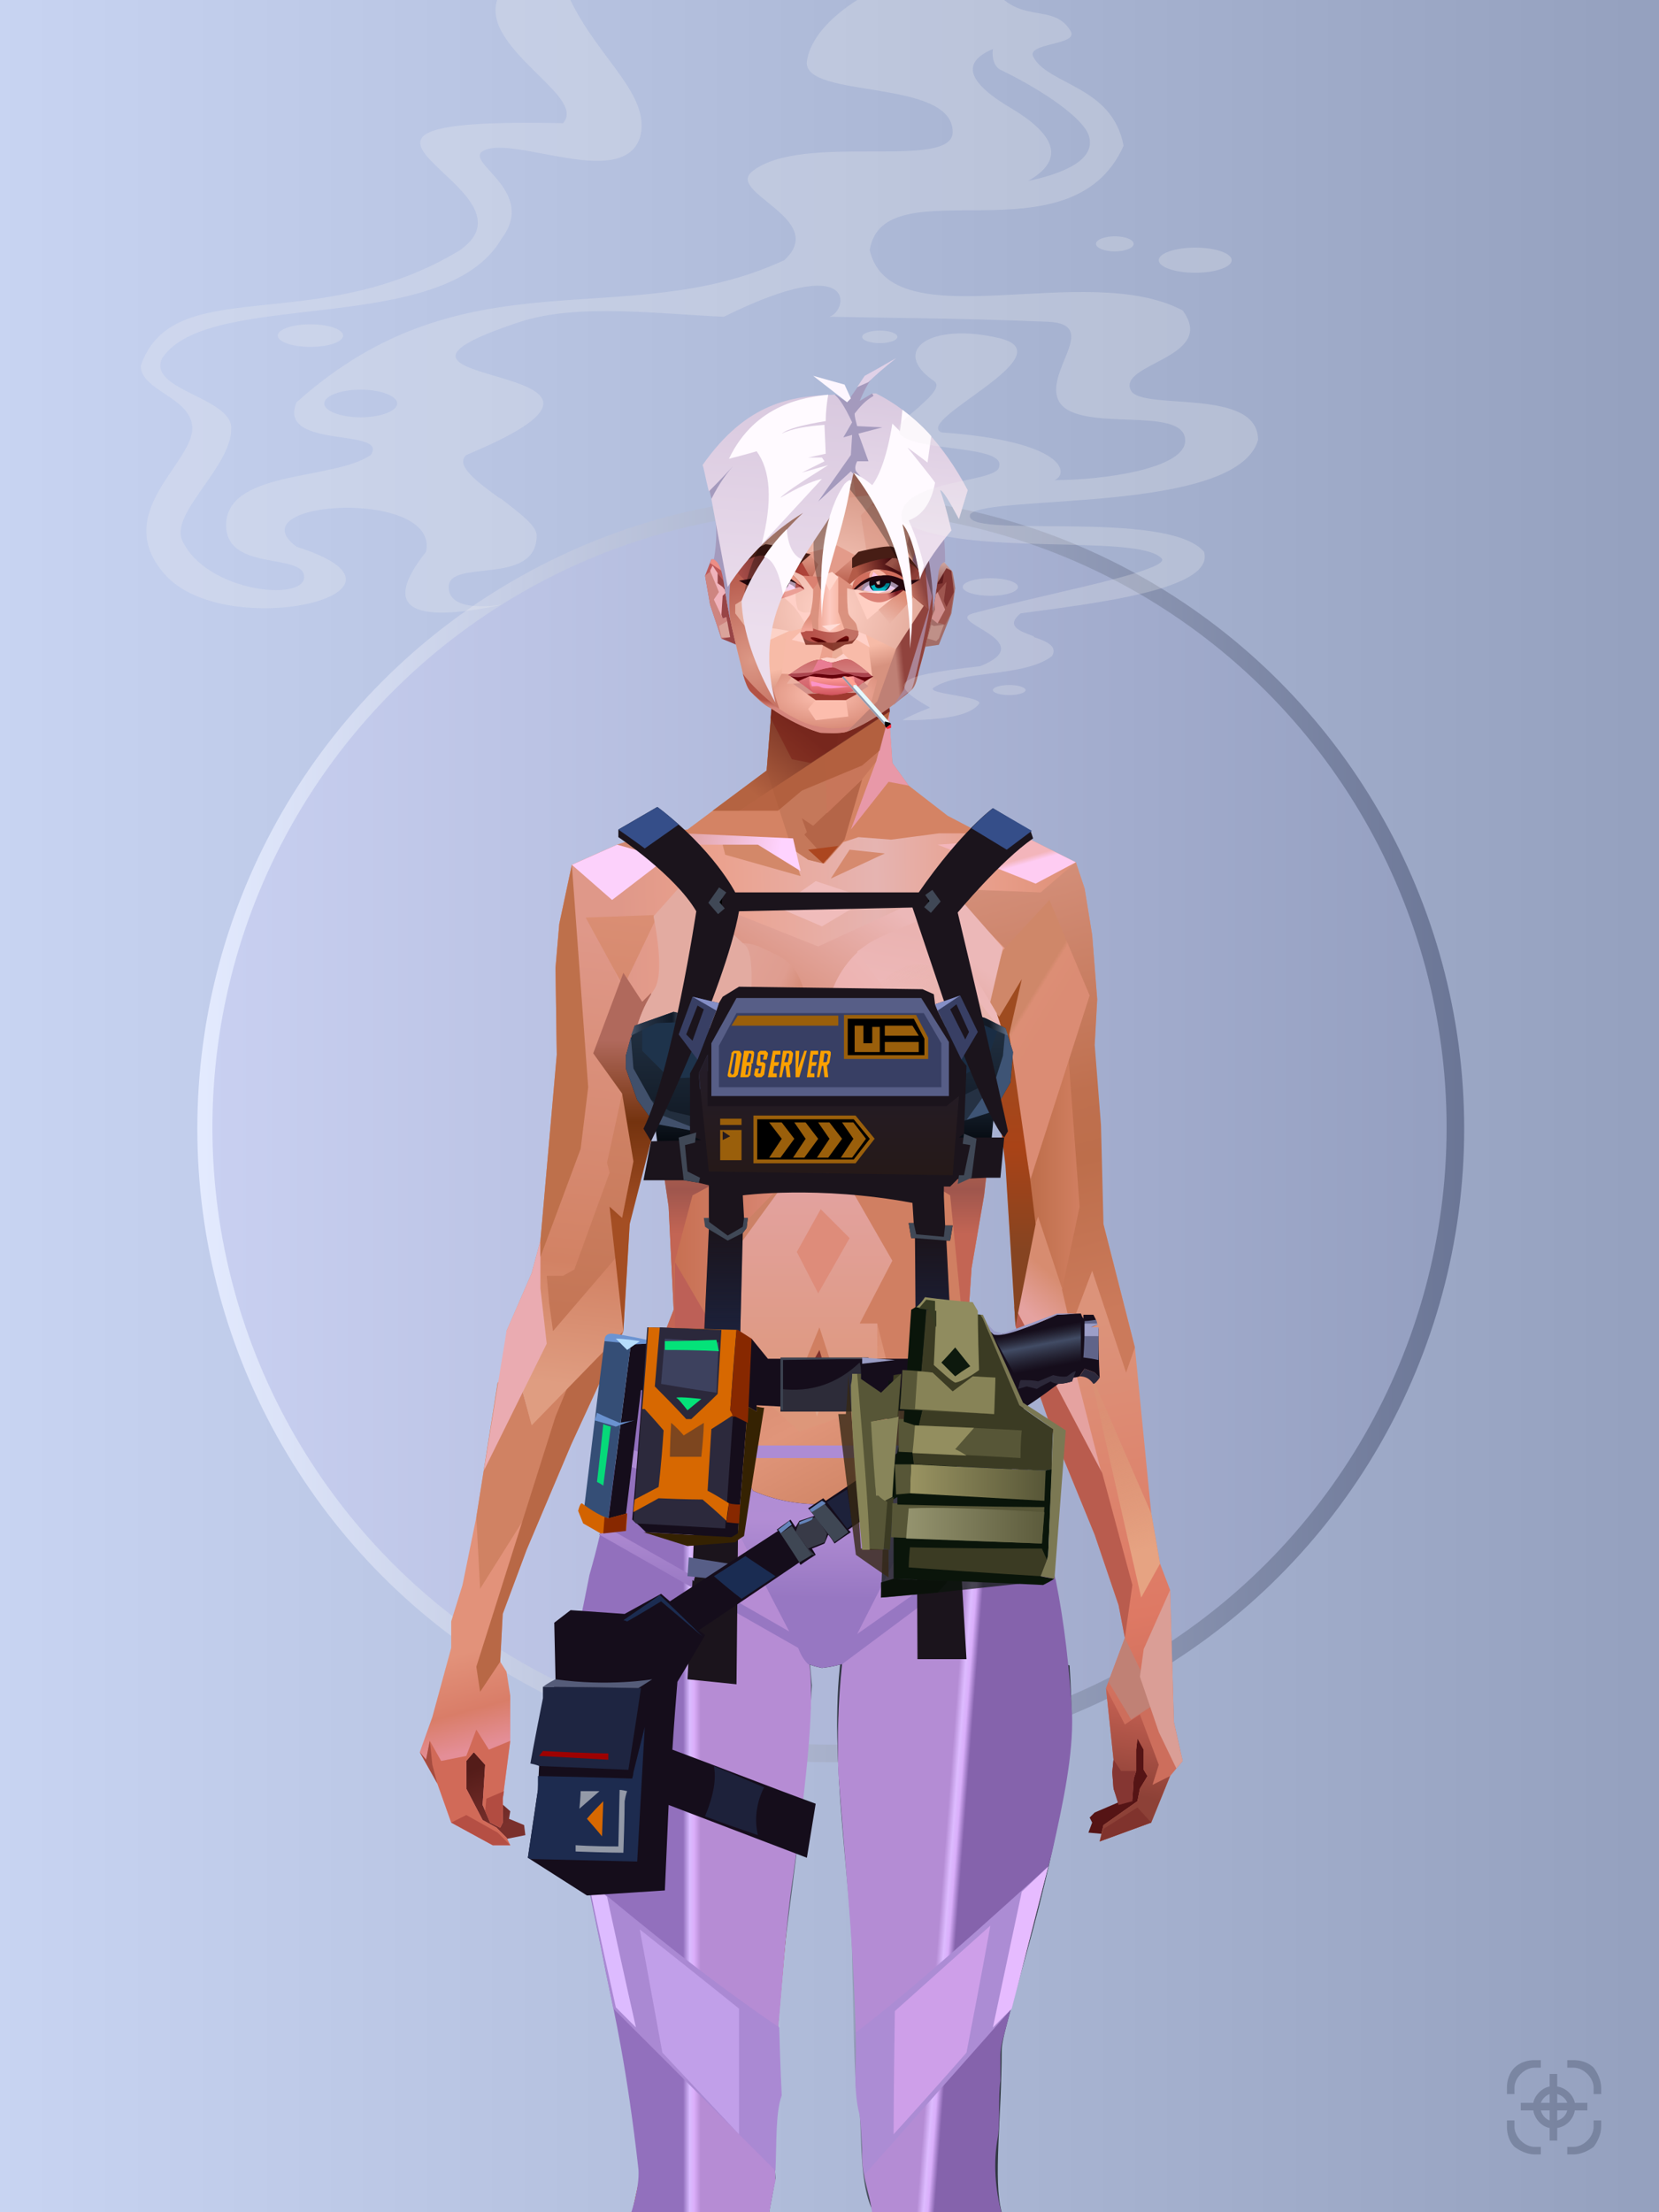 <?xml version="1.0" encoding="UTF-8"?>
<svg width="1320px" height="1760px" viewBox="0 0 1320 1760" version="1.1" xmlns="http://www.w3.org/2000/svg" xmlns:xlink="http://www.w3.org/1999/xlink">
<defs >
<linearGradient x1="0%" y1="41%" x2="100%" y2="41%" id="id-bg-29-Artboard-0">
<stop stop-color="#c8d4f2" offset="0%">
</stop >
<stop stop-color="#94a0be" offset="100%">
</stop >
</linearGradient >
<linearGradient x1="0%" y1="50%" x2="100%" y2="50%" id="id-bg-29-Artboard-1">
<stop stop-color="#e4ebff" offset="0%">
</stop >
<stop stop-color="#6a7595" offset="100%">
</stop >
</linearGradient >
<filter width="106%" height="106%" x="-3%" y="-3%" id="id-bg-29-Artboard-2" filterUnits="objectBoundingBox">
<feGaussianBlur in="SourceGraphic" stdDeviation="10">
</feGaussianBlur >
</filter >
<linearGradient x1="0%" y1="50%" x2="100%" y2="50%" id="id-bg-29-Artboard-3">
<stop stop-color="#c9d0f1" offset="0%">
</stop >
<stop stop-color="#949fc0" offset="100%">
</stop >
</linearGradient >
</defs >
<g stroke="none" stroke-width="1" fill="none" id="id-bg-29-Artboard-4" fill-rule="evenodd">
<g id="id-bg-29-Artboard-5">
<rect fill="url(#id-bg-29-Artboard-0)" width="1320" height="1760" x="0" y="0" id="id-bg-29-Artboard-6">
</rect >
<circle cx="661" cy="898" r="504" fill="url(#id-bg-29-Artboard-1)" id="id-bg-29-Artboard-7" filter="url(#id-bg-29-Artboard-2)">
</circle >
<circle cx="660" cy="897" r="491" fill="url(#id-bg-29-Artboard-3)" id="id-bg-29-Artboard-7">
</circle >
</g >
</g >
<defs >
<linearGradient x1="100%" y1="46%" x2="12%" y2="47%" id="id-female-6.6_base_3-0">
<stop stop-color="#db8d73" offset="0%">
</stop >
<stop stop-color="#e89d89" offset="21%">
</stop >
<stop stop-color="#e6b4b1" offset="46%">
</stop >
<stop stop-color="#eba18d" offset="80%">
</stop >
<stop stop-color="#df9889" offset="100%">
</stop >
</linearGradient >
<linearGradient x1="53%" y1="81%" x2="50%" y2="21%" id="id-female-6.6_base_3-1">
<stop stop-color="#cd6e5c" offset="0%">
</stop >
<stop stop-color="#de7964" offset="24%">
</stop >
<stop stop-color="#dc937a" offset="100%">
</stop >
</linearGradient >
<linearGradient x1="52%" y1="-4%" x2="46%" y2="70%" id="id-female-6.6_base_3-2">
<stop stop-color="#ce6657" offset="0%">
</stop >
<stop stop-color="#8d4137" offset="100%">
</stop >
</linearGradient >
<linearGradient x1="46%" y1="43%" x2="15%" y2="43%" id="id-female-6.6_base_3-3">
<stop stop-color="#de8d7d" offset="0%">
</stop >
<stop stop-color="#c77052" offset="100%">
</stop >
</linearGradient >
<linearGradient x1="54%" y1="37%" x2="12%" y2="72%" id="id-female-6.6_base_3-4">
<stop stop-color="#3c050a" offset="0%">
</stop >
<stop stop-color="#af623e" offset="100%">
</stop >
</linearGradient >
<linearGradient x1="40%" y1="14%" x2="61%" y2="85%" id="id-female-6.6_base_3-5">
<stop stop-color="#541c19" offset="0%">
</stop >
<stop stop-color="#7a302c" offset="100%">
</stop >
</linearGradient >
<linearGradient x1="27%" y1="47%" x2="91%" y2="49%" id="id-female-6.6_base_3-6">
<stop stop-color="#d08973" offset="0%">
</stop >
<stop stop-color="#fed3ff" offset="100%">
</stop >
</linearGradient >
<linearGradient x1="47%" y1="60%" x2="49%" y2="79%" id="id-female-6.6_base_3-7">
<stop stop-color="#e2927a" offset="0%">
</stop >
<stop stop-color="#d97d68" offset="60%">
</stop >
<stop stop-color="#e48e97" offset="100%">
</stop >
</linearGradient >
<linearGradient x1="29%" y1="56%" x2="69%" y2="53%" id="id-female-6.6_base_3-8">
<stop stop-color="#d4896f" offset="0%">
</stop >
<stop stop-color="#ce7358" offset="8%">
</stop >
<stop stop-color="#d67b64" offset="18%">
</stop >
<stop stop-color="#d87862" offset="38%">
</stop >
<stop stop-color="#cc6958" offset="65%">
</stop >
<stop stop-color="#bf6d4c" offset="81%">
</stop >
<stop stop-color="#a95b51" offset="100%">
</stop >
</linearGradient >
<linearGradient x1="47%" y1="45%" x2="54%" y2="46%" id="id-female-6.6_base_3-9">
<stop stop-color="#d3735f" offset="0%">
</stop >
<stop stop-color="#bd694b" offset="62%">
</stop >
<stop stop-color="#ba6147" offset="77%">
</stop >
<stop stop-color="#ce8c70" offset="100%">
</stop >
</linearGradient >
<linearGradient x1="51%" y1="7%" x2="50%" y2="100%" id="id-female-6.6_base_3-10">
<stop stop-color="#c06a4d" offset="0%">
</stop >
<stop stop-color="#eb9f84" offset="75%">
</stop >
<stop stop-color="#db896b" offset="100%">
</stop >
</linearGradient >
<linearGradient x1="51%" y1="11%" x2="49%" y2="93%" id="id-female-6.6_base_3-11">
<stop stop-color="#df9889" offset="0%">
</stop >
<stop stop-color="#d28264" offset="73%">
</stop >
<stop stop-color="#df9d81" offset="100%">
</stop >
</linearGradient >
<linearGradient x1="51%" y1="-5%" x2="48%" y2="96%" id="id-female-6.6_base_3-12">
<stop stop-color="#db8f75" offset="0%">
</stop >
<stop stop-color="#c47656" offset="100%">
</stop >
</linearGradient >
<linearGradient x1="50%" y1="19%" x2="50%" y2="69%" id="id-female-6.6_base_3-13">
<stop stop-color="#b0695c" offset="0%">
</stop >
<stop stop-color="#74330f" offset="45%">
</stop >
<stop stop-color="#a44e23" offset="100%">
</stop >
</linearGradient >
<linearGradient x1="46%" y1="74%" x2="39%" y2="35%" id="id-female-6.6_base_3-14">
<stop stop-color="#aa4949" offset="0%">
</stop >
<stop stop-color="#c46b50" offset="51%">
</stop >
<stop stop-color="#9f3838" offset="100%" stop-opacity="0">
</stop >
</linearGradient >
<linearGradient x1="46%" y1="16%" x2="49%" y2="82%" id="id-female-6.6_base_3-15">
<stop stop-color="#9b473d" offset="0%" stop-opacity="0.186">
</stop >
<stop stop-color="#803921" offset="100%">
</stop >
</linearGradient >
<linearGradient x1="41%" y1="19%" x2="50%" y2="100%" id="id-female-6.6_base_3-16">
<stop stop-color="#bb6351" offset="0%">
</stop >
<stop stop-color="#913f35" offset="100%">
</stop >
</linearGradient >
<linearGradient x1="50%" y1="31%" x2="45%" y2="50%" id="id-female-6.6_base_3-17">
<stop stop-color="#d78c70" offset="0%">
</stop >
<stop stop-color="#e5a2a0" offset="100%">
</stop >
</linearGradient >
<linearGradient x1="51%" y1="22%" x2="50%" y2="100%" id="id-female-6.6_base_3-18">
<stop stop-color="#9b4237" offset="0%">
</stop >
<stop stop-color="#b77057" offset="100%">
</stop >
</linearGradient >
<linearGradient x1="49%" y1="0%" x2="50%" y2="100%" id="id-female-6.6_base_3-19">
<stop stop-color="#d8886e" offset="0%">
</stop >
<stop stop-color="#dc8270" offset="100%">
</stop >
</linearGradient >
<linearGradient x1="44%" y1="15%" x2="50%" y2="100%" id="id-female-6.6_base_3-20">
<stop stop-color="#b45444" offset="0%">
</stop >
<stop stop-color="#af584e" offset="100%">
</stop >
</linearGradient >
<linearGradient x1="52%" y1="21%" x2="49%" y2="83%" id="id-female-6.6_base_3-21">
<stop stop-color="#d7886e" offset="0%">
</stop >
<stop stop-color="#f3a990" offset="50%">
</stop >
<stop stop-color="#e28877" offset="100%">
</stop >
</linearGradient >
<linearGradient x1="85%" y1="60%" x2="15%" y2="60%" id="id-female-6.6_base_3-22">
<stop stop-color="#d17f61" offset="0%">
</stop >
<stop stop-color="#bf6f4c" offset="100%">
</stop >
</linearGradient >
<linearGradient x1="48%" y1="-20%" x2="59%" y2="91%" id="id-female-6.6_base_3-23">
<stop stop-color="#dd9d8d" offset="0%">
</stop >
<stop stop-color="#bf704f" offset="60%">
</stop >
<stop stop-color="#bd6e4b" offset="72%">
</stop >
<stop stop-color="#cb7a5b" offset="100%">
</stop >
</linearGradient >
<linearGradient x1="55%" y1="48%" x2="46%" y2="33%" id="id-female-6.6_base_3-24">
<stop stop-color="#db8c74" offset="0%">
</stop >
<stop stop-color="#dc8e75" offset="86%">
</stop >
<stop stop-color="#cf8769" offset="100%">
</stop >
</linearGradient >
<linearGradient x1="50%" y1="19%" x2="50%" y2="78%" id="id-female-6.6_base_3-25">
<stop stop-color="#9e4b20" offset="0%">
</stop >
<stop stop-color="#a94317" offset="50%">
</stop >
<stop stop-color="#864421" offset="100%">
</stop >
</linearGradient >
<linearGradient x1="50%" y1="11%" x2="50%" y2="43%" id="id-female-6.6_base_3-26">
<stop stop-color="#ca7d5f" offset="0%">
</stop >
<stop stop-color="#c77350" offset="15%">
</stop >
<stop stop-color="#9f564d" offset="68%">
</stop >
<stop stop-color="#c36554" offset="100%">
</stop >
</linearGradient >
<linearGradient x1="89%" y1="50%" x2="7%" y2="52%" id="id-female-6.6_base_3-27">
<stop stop-color="#8e433b" offset="0%">
</stop >
<stop stop-color="#b85c4d" offset="53%" stop-opacity="0.199">
</stop >
<stop stop-color="#9b3c25" offset="75%">
</stop >
<stop stop-color="#8b3c36" offset="100%">
</stop >
</linearGradient >
<linearGradient x1="44%" y1="70%" x2="86%" y2="30%" id="id-female-6.6_base_3-28">
<stop stop-color="#d78c77" offset="0%">
</stop >
<stop stop-color="#ecb8b8" offset="100%">
</stop >
</linearGradient >
<linearGradient x1="19%" y1="86%" x2="73%" y2="32%" id="id-female-6.6_base_3-29">
<stop stop-color="#b55c39" offset="0%">
</stop >
<stop stop-color="#edb2b0" offset="40%">
</stop >
<stop stop-color="#eebbbc" offset="100%">
</stop >
</linearGradient >
<linearGradient x1="35%" y1="94%" x2="47%" y2="12%" id="id-female-6.6_base_3-30">
<stop stop-color="#e0a194" offset="0%">
</stop >
<stop stop-color="#f0bcbe" offset="40%">
</stop >
<stop stop-color="#eab3b1" offset="100%">
</stop >
</linearGradient >
<linearGradient x1="50%" y1="54%" x2="27%" y2="9%" id="id-female-6.6_base_3-31">
<stop stop-color="#ddab90" offset="0%">
</stop >
<stop stop-color="#ddab90" offset="100%" stop-opacity="0.078">
</stop >
</linearGradient >
<linearGradient x1="0%" y1="19%" x2="93%" y2="69%" id="id-female-6.6_base_3-32">
<stop stop-color="#e3aba1" offset="0%">
</stop >
<stop stop-color="#df9d90" offset="70%">
</stop >
<stop stop-color="#c5704e" offset="100%">
</stop >
</linearGradient >
<linearGradient x1="36%" y1="84%" x2="25%" y2="44%" id="id-female-6.6_base_3-33">
<stop stop-color="#c96d62" offset="0%" stop-opacity="0.509">
</stop >
<stop stop-color="#90372c" offset="35%" stop-opacity="0.675">
</stop >
<stop stop-color="#762e17" offset="100%" stop-opacity="0">
</stop >
</linearGradient >
<linearGradient x1="63%" y1="95%" x2="43%" y2="20%" id="id-female-6.6_base_3-34">
<stop stop-color="#c97e5c" offset="0%">
</stop >
<stop stop-color="#e0957a" offset="46%">
</stop >
<stop stop-color="#cc8166" offset="100%">
</stop >
</linearGradient >
<linearGradient x1="40%" y1="0%" x2="50%" y2="86%" id="id-female-6.6_base_3-35">
<stop stop-color="#d08264" offset="0%">
</stop >
<stop stop-color="#db957a" offset="100%">
</stop >
</linearGradient >
<linearGradient x1="50%" y1="0%" x2="50%" y2="92%" id="id-female-6.6_base_3-36">
<stop stop-color="#e3a3a3" offset="0%">
</stop >
<stop stop-color="#dd977a" offset="100%">
</stop >
</linearGradient >
<linearGradient x1="33%" y1="79%" x2="21%" y2="44%" id="id-female-6.6_base_3-37">
<stop stop-color="#be6457" offset="0%">
</stop >
<stop stop-color="#983f32" offset="28%" stop-opacity="0.928">
</stop >
<stop stop-color="#762e17" offset="100%" stop-opacity="0">
</stop >
</linearGradient >
<linearGradient x1="4%" y1="47%" x2="92%" y2="45%" id="id-female-6.6_base_3-38">
<stop stop-color="#732617" offset="0%">
</stop >
<stop stop-color="#832e1d" offset="17%" stop-opacity="0.753">
</stop >
<stop stop-color="#9e4b3d" offset="48%" stop-opacity="0.386">
</stop >
<stop stop-color="#8e3d31" offset="78%" stop-opacity="0.762">
</stop >
<stop stop-color="#823328" offset="100%">
</stop >
</linearGradient >
<linearGradient x1="60%" y1="45%" x2="67%" y2="53%" id="id-female-6.6_base_3-39">
<stop stop-color="#f3b5bb" offset="0%">
</stop >
<stop stop-color="#feccf2" offset="100%">
</stop >
</linearGradient >
<linearGradient x1="48%" y1="15%" x2="54%" y2="81%" id="id-female-6.6_base_3-40">
<stop stop-color="#d99776" offset="0%" stop-opacity="0.4">
</stop >
<stop stop-color="#e6a382" offset="100%">
</stop >
</linearGradient >
<linearGradient x1="47%" y1="44%" x2="50%" y2="61%" id="id-female-6.6_base_3-41">
<stop stop-color="#94412f" offset="0%" stop-opacity="0.175">
</stop >
<stop stop-color="#611c1b" offset="100%">
</stop >
</linearGradient >
<linearGradient x1="26%" y1="-7%" x2="50%" y2="96%" id="id-female-6.6_base_3-42">
<stop stop-color="#37373f" offset="0%">
</stop >
<stop stop-color="#19191d" offset="100%">
</stop >
</linearGradient >
<linearGradient x1="50%" y1="12%" x2="59%" y2="82%" id="id-female-6.6_base_3-43">
<stop stop-color="#252525" offset="0%">
</stop >
<stop stop-color="#101010" offset="100%">
</stop >
</linearGradient >
<linearGradient x1="25%" y1="-16%" x2="50%" y2="98%" id="id-female-6.6_base_3-44">
<stop stop-color="#37373f" offset="0%">
</stop >
<stop stop-color="#19191d" offset="100%">
</stop >
</linearGradient >
<linearGradient x1="75%" y1="39%" x2="50%" y2="93%" id="id-female-6.6_base_3-45">
<stop stop-color="#252525" offset="0%">
</stop >
<stop stop-color="#000000" offset="100%">
</stop >
</linearGradient >
</defs >
<g transform="translate(334,549)" id="id-female-6.6_base_3-46">
<polygon points="561 754 565 871 565 881 537 893 533 897 535 901 532 909 543 910 597 864" fill="#551415" id="id-female-6.6_base_3-47">
</polygon >
<polygon points="537 282 539 246 535 195 529 158 522 137 484 118 440 111 212 111 188 113 157 123 121 139 111 186 108 221 109 290" fill="url(#id-female-6.6_base_3-0)" id="id-female-6.6_base_3-47">
</polygon >
<polygon points="467 393 474 506 503 589 537 672 556 728 561 754 546 794 552 851 551 861 552 874 556 885 567 882 568 866 570 860 570 843 571 834 576 843 576 859 579 864 573 874 571 884 544 903 541 916 582 901 597 864 607 852 600 821 597 716 589 695 582 655 569 523 544 425" fill="url(#id-female-6.6_base_3-1)" id="id-female-6.6_base_3-47">
</polygon >
<polygon points="546 794 552 851 551 861 552 874 556 885 567 882 568 866 570 860 570 843 571 834 576 843 576 859 579 864 573 874 571 884 544 903 541 916 582 901 597 864 583 871 588 855 573 815 561 823" fill="url(#id-female-6.6_base_3-2)" id="id-female-6.6_base_3-47">
</polygon >
<polygon points="552 851 551 861 552 874 556 887 567 884 568 866 570 860 558 860" fill="#853632" id="id-female-6.6_base_3-47">
</polygon >
<polygon points="544 906 541 916 582 901 571 889" fill="#80332d" id="id-female-6.6_base_3-47">
</polygon >
<polygon points="561 754 548 789 566 819 586 806" fill="#c08175" id="id-female-6.6_base_3-47">
</polygon >
<polygon points="486 648 477 599 453 529 440 504 437 490 439 460 449 402 456 340 188 343 198 411 202 493 162 596 153 638 266 693 319 721 386 693" fill="url(#id-female-6.6_base_3-3)" id="id-female-6.6_base_3-47">
</polygon >
<polygon points="486 648 477 599 453 529 440 504 437 490 439 460 449 402 456 340 296 353 376 634" fill="#d07f62" id="id-female-6.6_base_3-47">
</polygon >
<g transform="translate(188,0)" id="id-female-6.6_base_3-56">
<polygon points="274 114 253 111 232 100 201 76 188 58 184 1 93 1 88 64 25 111 1 113 103 123 121 135 134 138 149 121 161 117 187 119 225 114" fill="#d48364" id="id-female-6.6_base_3-47">
</polygon >
<polygon points="201 76 188 58 185 12 175 57 155 111 185 73" fill="#e898a8" id="id-female-6.6_base_3-47">
</polygon >
<polygon points="149 1 93 1 88 64 108 126 121 135 133 138" fill="#c5785a" id="id-female-6.6_base_3-47">
</polygon >
<polygon points="116 102 120 113 118 115 136 135 150 119 164 71 125 108" fill="#b46548" id="id-female-6.6_base_3-60">
</polygon >
<polygon points="121 127 133 138 145 124" fill="#ac461f" id="id-female-6.6_base_3-61">
</polygon >
<polygon points="136 98 164 71 175 57 186 17 134 51" fill="#c8765a" id="id-female-6.6_base_3-62">
</polygon >
<polygon points="97 96 116 80 164 60 178 48 186 17 184 1 93 1 88 64 45 96" fill="#a85431" opacity="0.654" id="id-female-6.6_base_3-47">
</polygon >
<polygon points="186 17 184 1 93 1 88 64 45 96 66 96" fill="url(#id-female-6.6_base_3-4)" opacity="0.467" id="id-female-6.6_base_3-47">
</polygon >
<polygon points="123 58 176 23 186 17 184 1 93 1 91 22 108 55" fill="#731511" opacity="0.434" id="id-female-6.6_base_3-47">
</polygon >
</g >
<polygon points="41 844 33 856 36 895 64 915 84 911 83 903 71 898 72 892 63 884 52 849" fill="url(#id-female-6.6_base_3-5)" id="id-female-6.6_base_3-47">
</polygon >
<polygon points="315 152 285 173 320 188 357 166" fill="#f0bcbb" id="id-female-6.6_base_3-67">
</polygon >
<polygon points="327 150 370 130 342 127" fill="#d68a6e" id="id-female-6.6_base_3-68">
</polygon >
<polygon points="301 142 303 148 243 131 240 119 276 119" fill="#d38869" id="id-female-6.6_base_3-69">
</polygon >
<polygon points="159 149 206 123 269 123 303 144 297 118 188 113 157 123 121 139" fill="url(#id-female-6.6_base_3-6)" id="id-female-6.6_base_3-47">
</polygon >
<polygon points="157 123 121 139 153 167 196 134" fill="#fcd1fb" id="id-female-6.6_base_3-47">
</polygon >
<polygon points="89 584 77 541 62 551 45 658 34 712 25 741 25 762 10 817 0 845 14 870 25 901 58 919 72 919 69 913 61 905 50 899 37 874 37 852 43 845 52 855 50 887 56 901 64 905 66 901 66 882 72 836 72 800 69 781 64 773 66 735 85 684 121 599 162 510" fill="url(#id-female-6.6_base_3-7)" id="id-female-6.6_base_3-47">
</polygon >
<polygon points="89 584 77 541 62 551 45 658 48 715 121 599 162 510" fill="#d08263" id="id-female-6.6_base_3-47">
</polygon >
<polygon points="55 843 45 827 37 848 17 852 8 836 5 851 0 845 14 870 25 901 58 919 72 919 69 913 61 905 50 899 37 874 37 852 43 845 52 855 50 887 56 901 64 905 66 901 66 882 72 836" fill="#d16a58" id="id-female-6.6_base_3-47">
</polygon >
<polygon points="53 882 52 892 56 901 64 905 66 901 66 882 67 876" fill="#b24c41" id="id-female-6.6_base_3-47">
</polygon >
<polygon points="25 901 58 919 72 919 62 909 37 895" fill="#b54f44" id="id-female-6.6_base_3-47">
</polygon >
<polygon points="160 467 145 488 108 578 45 777 48 797 64 773 66 735 85 684 121 599 162 510" fill="#b86846" id="id-female-6.6_base_3-47">
</polygon >
<polygon points="169 1211 277 1211 282 1183 281 1150 284 1127 286 1114 285 1063 293 972 306 866 311 792 309 768 323 771 337 768 333 817 333 855 339 924 346 1008 348 1113 351 1130 353 1176 361 1211 461 1211 458 1191 456 1170 460 1133 461 1082 505 905 516 839 518 826 512 762 503 706 486 648 482 629 386 690 318 718 266 690 184 629 153 637 132 731 119 781 118 813 123 862 131 916 166 1094 176 1179" fill="url(#id-female-6.6_base_3-8)" id="id-female-6.6_base_3-47">
</polygon >
<polygon points="463 664 416 771 400 819 392 1125 359 1178 398 1204 441 1153 461 1082 505 905 516 839 518 826 515 789 490 714" fill="url(#id-female-6.6_base_3-9)" id="id-female-6.6_base_3-47">
</polygon >
<polygon points="422 1160 395 1199 365 1171 401 1149 384 1120 391 983 411 786 416 771 448 697 454 1013 445 1116 407 1149" fill="url(#id-female-6.6_base_3-10)" id="id-female-6.6_base_3-80">
</polygon >
<polygon points="121 139 111 186 108 221 109 290 96 438 89 464 69 510 89 585 162 510 167 425 162 241" fill="url(#id-female-6.6_base_3-11)" id="id-female-6.6_base_3-47">
</polygon >
<polygon points="101 466 103 488 106 510 160 447 179 359 164 232 187 184 186 179 132 181 161 234 161 321 149 376 151 384 123 461 114 466" fill="url(#id-female-6.6_base_3-12)" id="id-female-6.6_base_3-82">
</polygon >
<polygon points="96 438 89 464 69 510 51 621 101 520 96 476" fill="#eaabb1" id="id-female-6.6_base_3-47">
</polygon >
<polygon points="96 451 128 365 134 316 121 139 111 186 108 221 109 290 96 438" fill="#be704b" id="id-female-6.6_base_3-47">
</polygon >
<polygon points="184 241 177 248 162 225 138 289 161 321 170 375 161 420 151 411 162 510 167 425 188 343" fill="url(#id-female-6.6_base_3-13)" id="id-female-6.6_base_3-47">
</polygon >
<polygon points="284 1127 286 1114 285 1063 293 972 306 866 311 792 309 768 323 771 337 768 333 817 333 855 339 924 346 1008 375 889 416 771 463 664 490 714 515 790 512 762 503 706 486 648 477 599 471 583 420 650 316 720 201 654 244 742 264 824 275 994" fill="url(#id-female-6.6_base_3-14)" id="id-female-6.6_base_3-47">
</polygon >
<polygon points="298 930 306 866 311 792 309 768 323 771 337 768 333 817 333 855 336 894 347 826 360 784 378 733 388 687 321 739 254 687 267 736 291 821" fill="url(#id-female-6.6_base_3-15)" id="id-female-6.6_base_3-47">
</polygon >
<polygon points="348 1093 348 1113 351 1130 353 1176 361 1211 461 1211 439 1155 422 1136 403 1148 429 1168 400 1202 370 1170 382 1125" fill="url(#id-female-6.6_base_3-16)" id="id-female-6.6_base_3-47">
</polygon >
<polygon points="10 855 8 836 5 851 0 845 14 870" fill="#a64c3f" id="id-female-6.6_base_3-47">
</polygon >
<polygon points="520 500 516 520 544 629 474 500 490 399" fill="url(#id-female-6.6_base_3-17)" id="id-female-6.6_base_3-90">
</polygon >
<polygon points="461 1211 458 1191 456 1170 460 1133 461 1082 439 1155 450 1211" fill="url(#id-female-6.6_base_3-18)" id="id-female-6.6_base_3-47">
</polygon >
<polygon points="220 1149 259 1115 240 1063 232 973 266 819 240 713 201 661 158 650 201 784 183 925 170 1083" fill="url(#id-female-6.6_base_3-19)" id="id-female-6.6_base_3-92">
</polygon >
<polygon points="169 1211 277 1211 282 1183 281 1150 284 1127 286 1114 286 1098 226 1211 207 1211 196 1121 173 1078 150 1014 166 1094 176 1179" fill="url(#id-female-6.6_base_3-20)" id="id-female-6.6_base_3-47">
</polygon >
<polygon points="173 1078 183 924 150 1014" fill="#c2644d" id="id-female-6.6_base_3-47">
</polygon >
<polygon points="169 1211 239 1211 230 1196 204 1175 173 1150 176 1179" fill="#a7443e" opacity="0.574" id="id-female-6.6_base_3-47">
</polygon >
<polygon points="221 1130 240 1097 224 1063 224 983 240 804 217 698 190 668 212 771 212 910 190 998 181 1094" fill="url(#id-female-6.6_base_3-21)" id="id-female-6.6_base_3-92">
</polygon >
<polygon points="217 795 221 692 200 667 169 658 200 737" fill="#eea68b" id="id-female-6.6_base_3-97">
</polygon >
<polygon points="511 476 492 419 481 447 484 356 521 274 533 417" fill="url(#id-female-6.6_base_3-22)" id="id-female-6.6_base_3-98">
</polygon >
<polygon points="569 523 544 425 542 346 537 282 539 246 535 195 529 158 522 137 494 161 419 158 471 211 516 290 525 411 511 477 518 507 535 462 562 543" fill="url(#id-female-6.6_base_3-23)" id="id-female-6.6_base_3-47">
</polygon >
<polygon points="486 389 533 243 501 167 464 207 451 247 463 265" fill="url(#id-female-6.6_base_3-24)" id="id-female-6.6_base_3-100">
</polygon >
<polygon points="473 490 474 506 503 589 537 672 556 728 561 754 567 712 543 623" fill="#b95c4e" id="id-female-6.6_base_3-47">
</polygon >
<polygon points="460 328 466 378 474 506 490 425 486 392 469 274 479 230 461 260 454 251" fill="url(#id-female-6.6_base_3-25)" id="id-female-6.6_base_3-47">
</polygon >
<polygon points="440 504 437 490 439 460 449 402 456 340 458 328 325 282 188 343 198 411 202 493 162 596 157 621 161 633 169 599 173 570 204 506 202 458 217 402 286 365 321 352 353 360 422 402 431 493 437 520" fill="url(#id-female-6.6_base_3-26)" id="id-female-6.6_base_3-47">
</polygon >
<polygon points="451 385 456 340 458 328 364 340 330 308 268 343 188 343 194 379 262 368 312 343 335 340 381 368" fill="url(#id-female-6.6_base_3-27)" id="id-female-6.6_base_3-47">
</polygon >
<polygon points="286 328 306 310 330 274 453 252 464 205 421 156 317 204 219 165 210 154 188 180" fill="url(#id-female-6.6_base_3-28)" id="id-female-6.6_base_3-105">
</polygon >
<path d="M 422 195 L 405 190 C 377 190 357 198 343 214 C 329 230 322 250 323 276 C 324 301 331 320 345 333 C 365 351 384 356 405 356 C 425 356 444 347 450 342 C 454 339 457 335 460 328 C 463 323 466 317 467 308 C 469 294 466 276 457 254 L 422 195 Z" fill="url(#id-female-6.6_base_3-29)" id="id-female-6.6_base_3-106">
</path >
<path d="M 422 195 L 417 175 C 386 188 366 196 358 201 C 355 203 351 206 348 208 C 348 209 381 253 448 342 C 454 338 459 332 463 324 C 469 310 469 301 469 293 C 469 287 465 275 459 257 L 422 195 Z" fill="url(#id-female-6.6_base_3-30)" id="id-female-6.6_base_3-106">
</path >
<path d="M 375 226 C 338 253 343 276 343 284 C 343 291 353 319 371 335 C 379 342 422 349 447 331 C 468 316 472 294 458 265 C 427 221 400 208 375 226 Z" fill="url(#id-female-6.6_base_3-31)" opacity="0.282" id="id-female-6.6_base_3-106">
</path >
<path d="M 272 205 C 260 199 243 200 221 209 C 187 227 169 258 168 303 C 167 319 184 342 190 346 C 197 351 212 356 239 353 C 257 351 272 344 284 333 C 303 312 312 288 309 260 C 305 217 291 214 272 205 Z" fill="url(#id-female-6.6_base_3-32)" id="id-female-6.6_base_3-109">
</path >
<path d="M 340 285 C 333 252 328 240 326 248 C 324 254 323 263 323 276 C 324 301 331 320 345 333 C 365 351 382 356 404 356 C 425 356 444 347 450 342 C 456 337 465 325 468 308 C 472 290 465 276 463 268 C 461 263 460 259 458 255 L 442 290 L 399 304 L 366 300 L 340 285 Z" fill="url(#id-female-6.6_base_3-33)" id="id-female-6.6_base_3-106">
</path >
<path d="M 153 637 L 149 654 L 132 731 L 130 739 C 133 730 135 723 137 718 C 140 709 147 691 149 680 C 151 671 155 655 161 633 L 172 570 L 162 596 L 153 637 Z" fill="#7d362e" id="id-female-6.6_base_3-47">
</path >
<path d="M 259 203 C 254 199 240 185 217 163 L 210 153 L 186 180 C 192 211 192 231 186 239 C 175 256 168 277 168 303 C 168 324 190 352 239 344 C 252 342 274 217 259 203 Z" fill="#e3aba1" id="id-female-6.6_base_3-109">
</path >
<polygon points="175 565 203 550 234 558 241 520 203 455 203 507" fill="#bd6057" id="id-female-6.6_base_3-113">
</polygon >
<polygon points="241 442 241 518 229 556 233 629 266 657 316 707 381 659 395 629 364 504 350 504 301 380" fill="url(#id-female-6.6_base_3-34)" id="id-female-6.6_base_3-114">
</polygon >
<polygon points="432 626 427 589 407 518 414 505 450 568 470 618" fill="url(#id-female-6.6_base_3-35)" id="id-female-6.6_base_3-115">
</polygon >
<polygon points="302 376 254 442 254 546 302 590 364 568 364 504 350 504 376 454 345 400" fill="url(#id-female-6.6_base_3-36)" id="id-female-6.6_base_3-114">
</polygon >
<polygon points="317 480 342 436 319 413 300 447" fill="#de8c7a" id="id-female-6.6_base_3-117">
</polygon >
<polygon points="304 541 318 507 329 541 314 549" fill="#d07f61" id="id-female-6.6_base_3-118">
</polygon >
<polygon points="306 543 316 578 329 541" fill="#dea68c" id="id-female-6.6_base_3-119">
</polygon >
<path d="M 178 333 C 179 334 180 336 182 338 C 184 342 186 343 189 346 C 190 347 197 351 206 353 C 215 354 226 355 239 353 C 257 351 272 344 284 333 C 293 322 299 313 302 305 C 304 301 307 293 309 277 C 310 274 310 268 309 260 L 228 277 L 207 295 L 178 333 Z" fill="url(#id-female-6.6_base_3-37)" id="id-female-6.6_base_3-109">
</path >
<polygon points="306 543 308 550 324 556 329 541" fill="#e6b8b7" id="id-female-6.6_base_3-119">
</polygon >
<polygon points="308 543 318 525 323 542 314 548" fill="#7e312c" id="id-female-6.6_base_3-122">
</polygon >
<polygon points="152 641 162 596 176 561 185 617 214 602 246 628 323 690 404 628 423 605 454 605 470 577 477 599 482 629 388 689 337 768 323 771 309 768 259 688 175 639 142 688" fill="url(#id-female-6.6_base_3-38)" opacity="0.442" id="id-female-6.6_base_3-123">
</polygon >
<polygon points="490 154 522 137 484 118 412 123" fill="url(#id-female-6.6_base_3-39)" id="id-female-6.6_base_3-47">
</polygon >
<polygon points="573 785 588 829 602 858 607 852 600 821 597 716 576 763" fill="#da9e96" id="id-female-6.6_base_3-47">
</polygon >
<polygon points="574 722 589 695 582 655 533 542" fill="url(#id-female-6.6_base_3-40)" id="id-female-6.6_base_3-47">
</polygon >
<polygon points="172 640 241 690 309 768 323 771 338 768 395 706 469 661 404 650 313 706 217 629" fill="url(#id-female-6.6_base_3-41)" opacity="0.571" id="id-female-6.6_base_3-127">
</polygon >
<g transform="translate(188,270)" id="id-female-6.6_base_3-128">
<polygon points="207 13 207 10 217 2 220 2 239 21 258 39 260 42 250 51 246 52 226 33" fill="url(#id-female-6.6_base_3-42)" id="id-female-6.6_base_3-129">
</polygon >
<polygon points="208 40 218 50 222 50 240 33 257 13 257 9 247 0 244 1 230 19 209 36" fill="url(#id-female-6.6_base_3-43)" id="id-female-6.6_base_3-130">
</polygon >
<polygon points="1 13 1 10 10 2 15 2 32 21 50 39 52 42 42 52 38 52 19 33" fill="url(#id-female-6.6_base_3-44)" id="id-female-6.6_base_3-129">
</polygon >
<polygon points="0 43 10 53 14 53 33 35 50 15 50 11 40 3 36 4 19 23 1 39" fill="url(#id-female-6.6_base_3-45)" id="id-female-6.6_base_3-130">
</polygon >
</g >
</g >
<defs >
<linearGradient x1="69%" y1="0%" x2="69%" y2="21%" id="id-female-6.8_face_3-0">
<stop stop-color="#d0a6a1" offset="0%">
</stop >
<stop stop-color="#a36d68" offset="100%">
</stop >
</linearGradient >
<radialGradient cx="50%" cy="61%" r="61%" id="id-female-6.8_face_3-1" fx="50%" fy="61%" gradientTransform="translate(0.5,0.609) scale(1,0.694) rotate(180) scale(1,1) translate(-0.5,-0.609)">
<stop stop-color="#ffd2c7" offset="0%">
</stop >
<stop stop-color="#d59785" offset="100%">
</stop >
</radialGradient >
<radialGradient cx="50%" cy="74%" r="74%" id="id-female-6.8_face_3-2" fx="50%" fy="74%" gradientTransform="translate(0.5,0.744) scale(0.748,1) rotate(-90) scale(1,0.864) translate(-0.5,-0.744)">
<stop stop-color="#ffd6cb" offset="0%">
</stop >
<stop stop-color="#904840" offset="100%">
</stop >
</radialGradient >
<linearGradient x1="39%" y1="37%" x2="50%" y2="61%" id="id-female-6.8_face_3-3">
<stop stop-color="#f7bba7" offset="0%">
</stop >
<stop stop-color="#d7927f" offset="100%">
</stop >
</linearGradient >
<radialGradient cx="50%" cy="37%" r="75%" id="id-female-6.8_face_3-4" fx="50%" fy="37%" gradientTransform="translate(0.5,0.372) scale(0.536,1) rotate(90) scale(1,2) translate(-0.5,-0.372)">
<stop stop-color="#ffc3b4" offset="0%">
</stop >
<stop stop-color="#d07f6b" offset="100%">
</stop >
</radialGradient >
<radialGradient cx="52%" cy="68%" r="169%" id="id-female-6.8_face_3-5" fx="52%" fy="68%" gradientTransform="translate(0.522,0.681) scale(1,0.367) rotate(-105) translate(-0.522,-0.681)">
<stop stop-color="#dc9886" offset="0%">
</stop >
<stop stop-color="#b25245" offset="100%">
</stop >
</radialGradient >
<linearGradient x1="29%" y1="57%" x2="32%" y2="48%" id="id-female-6.8_face_3-6">
<stop stop-color="#d5857c" offset="0%">
</stop >
<stop stop-color="#b25245" offset="100%">
</stop >
</linearGradient >
<linearGradient x1="58%" y1="63%" x2="50%" y2="65%" id="id-female-6.8_face_3-7">
<stop stop-color="#90433d" offset="0%">
</stop >
<stop stop-color="#bf8075" offset="100%">
</stop >
</linearGradient >
<linearGradient x1="91%" y1="62%" x2="50%" y2="78%" id="id-female-6.8_face_3-8">
<stop stop-color="#8d443f" offset="0%">
</stop >
<stop stop-color="#cb7966" offset="100%">
</stop >
</linearGradient >
<linearGradient x1="39%" y1="5%" x2="39%" y2="73%" id="id-female-6.8_face_3-9">
<stop stop-color="#9f6a88" offset="0%">
</stop >
<stop stop-color="#ab8495" offset="100%">
</stop >
</linearGradient >
<linearGradient x1="28%" y1="92%" x2="75%" y2="13%" id="id-female-6.8_face_3-10">
<stop stop-color="#ebb5a7" offset="0%">
</stop >
<stop stop-color="#dc8972" offset="100%">
</stop >
</linearGradient >
<linearGradient x1="50%" y1="0%" x2="50%" y2="100%" id="id-female-6.8_face_3-11">
<stop stop-color="#db767b" offset="0%">
</stop >
<stop stop-color="#cf555f" offset="100%">
</stop >
</linearGradient >
<linearGradient x1="50%" y1="20%" x2="50%" y2="100%" id="id-female-6.8_face_3-12">
<stop stop-color="#f89090" offset="0%">
</stop >
<stop stop-color="#cf535c" offset="100%">
</stop >
</linearGradient >
<linearGradient x1="50%" y1="50%" x2="50%" y2="100%" id="id-female-6.8_face_3-13">
<stop stop-color="#ad3641" offset="0%">
</stop >
<stop stop-color="#a94a53" offset="100%">
</stop >
</linearGradient >
<linearGradient x1="50%" y1="0%" x2="50%" y2="100%" id="id-female-6.8_face_3-14">
<stop stop-color="#cc6767" offset="0%">
</stop >
<stop stop-color="#d48080" offset="100%">
</stop >
</linearGradient >
<linearGradient x1="64%" y1="50%" x2="0%" y2="62%" id="id-female-6.8_face_3-15">
<stop stop-color="#77342f" offset="0%">
</stop >
<stop stop-color="#a84d49" offset="100%">
</stop >
</linearGradient >
<linearGradient x1="38%" y1="42%" x2="90%" y2="68%" id="id-female-6.8_face_3-16">
<stop stop-color="#985348" offset="0%">
</stop >
<stop stop-color="#6a2823" offset="66%">
</stop >
<stop stop-color="#8d3d37" offset="100%">
</stop >
</linearGradient >
<linearGradient x1="22%" y1="53%" x2="78%" y2="47%" id="id-female-6.8_face_3-17">
<stop stop-color="#b45b48" offset="0%">
</stop >
<stop stop-color="#460c0f" offset="100%">
</stop >
</linearGradient >
<linearGradient x1="23%" y1="50%" x2="73%" y2="55%" id="id-female-6.8_face_3-18">
<stop stop-color="#51080d" offset="0%">
</stop >
<stop stop-color="#ae4339" offset="100%">
</stop >
</linearGradient >
<linearGradient x1="50%" y1="14%" x2="50%" y2="125%" id="id-female-6.8_face_3-19">
<stop stop-color="#e49e8b" offset="0%">
</stop >
<stop stop-color="#ad4e3e" offset="100%">
</stop >
</linearGradient >
<linearGradient x1="50%" y1="0%" x2="50%" y2="100%" id="id-female-6.8_face_3-20">
<stop stop-color="#de8f7c" offset="0%">
</stop >
<stop stop-color="#d99380" offset="100%">
</stop >
</linearGradient >
<linearGradient x1="50%" y1="34%" x2="50%" y2="100%" id="id-female-6.8_face_3-21">
<stop stop-color="#de8f7c" offset="0%">
</stop >
<stop stop-color="#f6aa9d" offset="100%">
</stop >
</linearGradient >
<linearGradient x1="0%" y1="50%" x2="87%" y2="50%" id="id-female-6.8_face_3-22">
<stop stop-color="#efa695" offset="0%">
</stop >
<stop stop-color="#fdcac0" offset="50%">
</stop >
<stop stop-color="#f7b5a2" offset="100%">
</stop >
</linearGradient >
<linearGradient x1="83%" y1="50%" x2="22%" y2="56%" id="id-female-6.8_face_3-23">
<stop stop-color="#c27064" offset="0%">
</stop >
<stop stop-color="#b75149" offset="100%">
</stop >
</linearGradient >
<linearGradient x1="44%" y1="47%" x2="50%" y2="60%" id="id-female-6.8_face_3-24">
<stop stop-color="#6c0808" offset="0%">
</stop >
<stop stop-color="#4f0000" offset="100%">
</stop >
</linearGradient >
<linearGradient x1="44%" y1="45%" x2="50%" y2="67%" id="id-female-6.8_face_3-25">
<stop stop-color="#6c0808" offset="0%">
</stop >
<stop stop-color="#4f0000" offset="100%">
</stop >
</linearGradient >
<linearGradient x1="59%" y1="53%" x2="79%" y2="50%" id="id-female-6.8_face_3-26">
<stop stop-color="#db8075" offset="0%">
</stop >
<stop stop-color="#76191f" offset="100%">
</stop >
</linearGradient >
<linearGradient x1="66%" y1="52%" x2="50%" y2="53%" id="id-female-6.8_face_3-27">
<stop stop-color="#eb9f96" offset="0%">
</stop >
<stop stop-color="#d1685e" offset="100%">
</stop >
</linearGradient >
<linearGradient x1="50%" y1="56%" x2="44%" y2="48%" id="id-female-6.8_face_3-28">
<stop stop-color="#00aab5" offset="0%">
</stop >
<stop stop-color="#00717e" offset="100%">
</stop >
</linearGradient >
<linearGradient x1="41%" y1="67%" x2="50%" y2="50%" id="id-female-6.8_face_3-29">
<stop stop-color="#00b4c0" offset="0%">
</stop >
<stop stop-color="#007d8c" offset="100%">
</stop >
</linearGradient >
</defs >
<g transform="translate(561,332)" id="id-female-6.8_face_3-30">
<g transform="translate(172,115)" id="id-female-6.8_face_3-31">
<polygon points="14 1 18 0 25 8 27 21 24 41 14 66 0 68" fill="url(#id-female-6.8_face_3-0)" id="id-female-6.8_face_3-32">
</polygon >
<polygon points="12 48 19 50 23 42 26 24 20 12 12 22" fill="#9e564f" id="id-female-6.8_face_3-33">
</polygon >
<polygon points="11 21 17 10 20 5 24 7 26 24 20 36 18 31 20 16 9 29" fill="#803532" id="id-female-6.8_face_3-34">
</polygon >
<polygon points="10 28 11 38 8 45 13 49 19 38 13 24" fill="#d29290" id="id-female-6.8_face_3-35">
</polygon >
<polygon points="12 18 17 17 18 9" fill="#5e1c1d" id="id-female-6.8_face_3-36">
</polygon >
<polygon points="18 50 10 51 8 50 5 61 12 63 14 61" fill="#bf9088" id="id-female-6.8_face_3-37">
</polygon >
</g >
<g transform="translate(0,113)" id="id-female-6.8_face_3-38">
<polygon points="13 0 5 0 0 13 4 36 13 63 25 67" fill="#bd5959" id="id-female-6.8_face_3-39">
</polygon >
<polygon points="5 9 0 13 4 36 13 63 25 67 13 24" fill="#ce8580" id="id-female-6.8_face_3-39">
</polygon >
<polygon points="18 46 14 47 7 32 11 26 4 9 6 5 16 20 17 29" fill="#f0b3bc" id="id-female-6.8_face_3-41">
</polygon >
<polygon points="13 62 20 62 18 49 11 53" fill="#daa39a" id="id-female-6.8_face_3-42">
</polygon >
<polygon points="25 68 13 63 20 62 17 46 14 47 13 44 14 29 17 26 14 22 10 19 10 11 17 20" fill="#984446" id="id-female-6.8_face_3-43">
</polygon >
<polygon points="13 9 4 3 5 0 12 0" fill="#ed8d85" id="id-female-6.8_face_3-44">
</polygon >
</g >
<path d="M 29 199 C 21 167 16 144 15 130 C 4 44 33 0 103 0 C 180 0 191 63 186 119 C 183 157 173 191 170 202 C 169 206 168 214 164 217 C 152 228 130 244 113 250 C 108 252 95 251 92 251 C 77 247 52 234 36 218 C 34 215 31 209 29 199 Z" fill="url(#id-female-6.8_face_3-1)" id="id-female-6.8_face_3-45">
</path >
<polygon points="32 104 40 91 49 101 72 91 83 36 53 39 28 83" fill="#e19d89" opacity="0.497" id="id-female-6.8_face_3-46">
</polygon >
<path d="M 15 130 C 4 44 33 0 103 0 C 180 0 191 63 186 119 L 166 114 L 161 101 L 167 68 C 159 55 158 51 147 43 C 142 40 113 40 59 43 L 31 93 L 35 103 L 24 131 L 15 130 Z" fill="url(#id-female-6.8_face_3-2)" id="id-female-6.8_face_3-45">
</path >
<polygon points="28 117 28 73 69 24 134 24 172 49 172 134 132 129 124 78 141 61 105 65 61 58 45 117" fill="#d68c79" opacity="0.36" id="id-female-6.8_face_3-48">
</polygon >
<polygon points="115 32 172 49 172 75 132 70 141 61 120 63" fill="#d07b69" opacity="0.503" id="id-female-6.8_face_3-48">
</polygon >
<polygon points="42 181 65 170 128 173 155 186 137 233 51 226" fill="url(#id-female-6.8_face_3-3)" id="id-female-6.8_face_3-50">
</polygon >
<polygon points="58 235 52 221 61 204 132 206 137 209 130 235 116 248 90 249" fill="url(#id-female-6.8_face_3-4)" id="id-female-6.8_face_3-51">
</polygon >
<path d="M 29 199 C 21 167 16 144 15 130 C 14 122 13 114 13 106 L 22 129 L 29 113 L 43 137 L 24 149 L 24 156 L 43 181 L 59 232 C 54 234 46 229 36 218 C 34 215 31 209 29 199 Z" fill="url(#id-female-6.8_face_3-5)" id="id-female-6.8_face_3-45">
</path >
<path d="M 59 232 C 71 240 82 245 90 246 C 98 248 109 248 121 245 C 117 248 115 249 113 250 C 108 252 95 251 92 251 C 77 247 52 234 36 218 C 34 216 32 211 30 204 C 36 212 46 222 59 232 Z" fill="url(#id-female-6.8_face_3-6)" id="id-female-6.8_face_3-45">
</path >
<path d="M 184 63 C 187 81 188 100 186 119 C 183 157 173 191 170 202 C 169 206 168 214 164 217 C 152 228 130 244 113 250 L 137 226 L 152 184 L 174 150 L 148 128 L 170 120 L 184 63 Z" fill="url(#id-female-6.8_face_3-7)" id="id-female-6.8_face_3-45">
</path >
<polygon points="178 153 148 128 176 117" fill="url(#id-female-6.8_face_3-8)" id="id-female-6.8_face_3-45">
</polygon >
<path d="M 175 80 L 185 120 C 173 183 166 215 164 217 C 160 220 155 224 150 229 L 158 217 L 178 153 L 175 117 L 170 125 L 165 114 L 175 80 Z" fill="url(#id-female-6.8_face_3-9)" id="id-female-6.8_face_3-45">
</path >
<polygon points="82 232 88 225 112 224 114 238 88 241" fill="#fcbdad" id="id-female-6.8_face_3-57">
</polygon >
<polygon points="61 204 65 171 96 163 129 174 133 206" fill="#f8bba9" id="id-female-6.8_face_3-58">
</polygon >
<polygon points="65 212 70 205 133 206 129 213 123 211 78 212" fill="#ecafa0" id="id-female-6.8_face_3-59">
</polygon >
<polygon points="81 220 88 225 112 225 123 219 97 219" fill="#9e392f" id="id-female-6.8_face_3-60">
</polygon >
<polygon points="70 212 81 220 122 219 130 214 122 207" fill="#d29189" id="id-female-6.8_face_3-61">
</polygon >
<path d="M 131 183 L 128 173 L 83 155 C 79 156 76 155 74 153 C 73 151 72 146 72 140 L 62 143 C 65 145 67 147 70 150 C 73 153 76 158 81 166 L 69 177 L 81 180 L 119 176 L 131 183 Z" fill="#ffd0c7" id="id-female-6.8_face_3-62">
</path >
<polygon points="31 164 67 170 43 181" fill="#fcd2c7" id="id-female-6.8_face_3-63">
</polygon >
<polygon points="91 193 95 177 102 179 101 196" fill="#eca28e" id="id-female-6.8_face_3-64">
</polygon >
<polygon points="102 179 101 197 112 196 106 175" fill="#ebae99" id="id-female-6.8_face_3-65">
</polygon >
<polygon points="153 141 129 161 118 136 144 145" fill="#ffcfc3" id="id-female-6.8_face_3-66">
</polygon >
<polygon points="138 153 159 136 166 143 147 164" fill="url(#id-female-6.8_face_3-10)" id="id-female-6.8_face_3-66">
</polygon >
<polygon points="92 192 97 191 104 192 110 188 116 194 99 198" fill="#ffd1c9" id="id-female-6.8_face_3-68">
</polygon >
<g transform="translate(66,192)" id="id-female-6.8_face_3-69">
<polygon points="2 14 11 20 60 19 68 14 67 14 21 6" fill="#65000a" id="id-female-6.8_face_3-70">
</polygon >
<path d="M 8 18 L 20 27 C 26 28 31 29 35 29 C 38 29 44 28 51 26 L 61 18 L 52 14 L 35 16 L 17 14 L 8 18 Z" fill="url(#id-female-6.8_face_3-11)" id="id-female-6.8_face_3-71">
</path >
<path d="M 20 27 C 26 28 31 29 35 29 C 38 29 44 28 51 26 C 52 23 53 21 53 19 C 53 18 53 16 52 14 L 35 16 L 17 14 C 17 17 17 19 17 20 C 17 22 18 24 20 27 Z" fill="url(#id-female-6.8_face_3-12)" id="id-female-6.8_face_3-71">
</path >
<path d="M 2 14 C 6 15 9 15 13 14 C 18 14 19 12 22 12 C 26 12 30 13 35 13 C 39 13 42 12 46 12 C 51 12 51 14 56 14 C 59 15 63 15 67 14 C 58 6 51 1 49 1 C 45 -1 39 3 35 3 C 30 3 30 1 24 1 C 20 1 13 4 2 12 L 0 13 L 2 14 Z" fill="url(#id-female-6.8_face_3-13)" id="id-female-6.8_face_3-73">
</path >
<path d="M 19 11 C 27 8 33 7 35 7 C 39 7 43 11 48 11 C 57 11 64 12 64 11 C 56 5 51 1 49 1 C 45 -1 39 3 35 3 C 30 3 30 1 24 1 C 20 1 13 4 2 12 L 19 11 Z" fill="url(#id-female-6.8_face_3-14)" id="id-female-6.8_face_3-73">
</path >
<path d="M 19 11 C 27 8 33 7 35 7 L 35 3 C 30 3 30 1 24 1 L 19 11 Z" fill="#e97c93" id="id-female-6.8_face_3-73">
</path >
<path d="M 19 18 C 18 18 18 19 19 22 C 22 22 23 21 27 23 C 30 24 37 24 49 22 C 36 22 26 20 19 18 Z" fill="#fc94c8" id="id-female-6.8_face_3-76">
</path >
</g >
<polygon points="34 132 26 124 32 113 50 105 69 114" fill="url(#id-female-6.8_face_3-15)" id="id-female-6.8_face_3-77">
</polygon >
<polygon points="153 130 134 117 145 107 167 117 171 123 166 132" fill="url(#id-female-6.8_face_3-16)" id="id-female-6.8_face_3-78">
</polygon >
<g transform="translate(42,102)" id="id-female-6.8_face_3-79">
<path d="M 73 31 C 80 24 87 20 94 19 C 101 19 109 21 118 26 L 113 21 L 101 15 L 108 9 L 73 13 L 67 30 L 73 31 Z" fill="url(#id-female-6.8_face_3-17)" id="id-female-6.8_face_3-80">
</path >
<path d="M 1 22 L 6 16 L 18 13 L 8 8 L 36 11 L 46 31 C 37 24 29 20 22 19 C 15 17 8 18 1 22 Z" fill="url(#id-female-6.8_face_3-18)" id="id-female-6.8_face_3-81">
</path >
<polygon points="63 0 79 9 71 30 42 26 32 8" fill="url(#id-female-6.8_face_3-19)" id="id-female-6.8_face_3-82">
</polygon >
<polygon points="63 0 78 8 55 28 43 26 48 15 40 6" fill="#e39b8a" id="id-female-6.8_face_3-82">
</polygon >
<path d="M 34 69 C 35 67 35 65 36 64 C 38 59 42 56 42 53 C 43 49 44 43 44 35 L 51 24 L 64 24 L 75 32 L 75 35 L 71 34 C 71 42 71 48 72 54 C 73 57 76 59 78 62 C 79 64 79 66 80 69 L 34 69 Z" fill="url(#id-female-6.8_face_3-20)" id="id-female-6.8_face_3-84">
</path >
<path d="M 34 69 C 35 67 35 65 36 64 C 38 59 42 56 42 53 L 44 69 L 34 69 Z" fill="url(#id-female-6.8_face_3-21)" id="id-female-6.8_face_3-84">
</path >
<polygon points="44 35 36 24 51 25" fill="#db8171" id="id-female-6.8_face_3-86">
</polygon >
<polygon points="51 25 48 59 48 68 57 71 69 67 64 53 64 25" fill="url(#id-female-6.8_face_3-22)" id="id-female-6.8_face_3-87">
</polygon >
<polygon points="35 71 38 79 51 79 60 84 69 79 75 78 79 73 80 71 57 72" fill="#5f0b00" opacity="0.696" id="id-female-6.8_face_3-88">
</polygon >
<path d="M 45 77 C 38 76 35 73 34 69 C 35 69 37 69 38 68 C 39 68 41 68 44 68 L 44 66 C 49 68 54 69 59 69 C 63 69 66 68 70 66 L 80 68 L 80 71 C 78 74 76 76 73 76 C 72 77 70 75 69 75 C 67 75 66 76 62 77 C 59 78 56 77 51 77 C 51 77 46 77 45 77 Z" fill="url(#id-female-6.8_face_3-23)" id="id-female-6.8_face_3-89">
</path >
<path d="M 48 77 C 42 75 41 73 43 73 C 46 73 50 74 55 77 L 48 77 Z" fill="url(#id-female-6.8_face_3-24)" id="id-female-6.8_face_3-90">
</path >
<path d="M 62 77 C 65 74 68 73 70 72 C 72 72 73 73 72 76 L 62 77 Z" fill="url(#id-female-6.8_face_3-25)" id="id-female-6.8_face_3-91">
</path >
<polygon points="51 64 57 68 66 62" fill="#ffdcd6" id="id-female-6.8_face_3-92">
</polygon >
<polygon points="57 36 51 24 59 21 64 25" fill="#ffd6cc" id="id-female-6.8_face_3-93">
</polygon >
</g >
<g transform="translate(26,100)" id="id-female-6.8_face_3-94">
<path d="M 8 30 C 16 24 23 20 31 20 C 38 20 45 25 51 34 L 8 30 Z" fill="#621115" id="id-female-6.8_face_3-95">
</path >
<path d="M 33 28 C 24 23 23 20 31 20 C 38 20 45 25 51 34 L 33 28 Z" fill="#e99884" id="id-female-6.8_face_3-95">
</path >
<path d="M 91 37 C 91 29 97 24 108 22 C 118 20 127 23 134 30 L 91 37 Z" fill="#d06e5d" id="id-female-6.8_face_3-97">
</path >
<path d="M 105 30 C 104 25 105 22 109 21 C 113 21 117 23 120 28 L 105 30 Z" fill="#f6b3a1" id="id-female-6.8_face_3-97">
</path >
<polygon points="30 25 36 22 39 27" fill="#f7bbd4" id="id-female-6.8_face_3-99">
</polygon >
<polygon points="106 28 113 27 108 23" fill="#fcc3e4" id="id-female-6.8_face_3-100">
</polygon >
<path d="M 96 40 C 103 46 110 48 115 47 C 120 46 127 42 135 35 C 127 38 121 40 117 40 C 110 41 102 38 96 40 Z" fill="url(#id-female-6.8_face_3-26)" id="id-female-6.8_face_3-101">
</path >
<path d="M 9 41 C 18 45 25 46 31 45 C 37 44 45 41 53 37 L 49 35 C 42 38 36 40 31 40 C 27 40 22 38 17 37 L 9 41 Z" fill="url(#id-female-6.8_face_3-27)" id="id-female-6.8_face_3-102">
</path >
<path d="M 9 41 C 15 43 18 44 21 45 C 21 40 31 40 34 40 C 26 40 21 38 17 36 L 9 41 Z" fill="#ad3f35" id="id-female-6.8_face_3-102">
</path >
<path d="M 36 39 C 39 38 44 37 50 35 C 44 30 38 27 33 27 C 27 27 21 30 15 35 C 25 38 32 39 36 39 Z" fill="#f5d4f2" id="id-female-6.8_face_3-104">
</path >
<path d="M 97 37 C 106 39 112 40 116 39 C 121 38 125 37 129 34 L 116 27 L 99 32 L 97 37 Z" fill="#e7caec" id="id-female-6.8_face_3-105">
</path >
<path d="M 97 37 C 98 38 100 38 100 38 C 102 34 106 32 111 32 C 115 31 121 33 127 37 C 128 36 129 35 130 34 L 116 27 L 99 32 L 97 37 Z" fill="#000000" opacity="0.297" id="id-female-6.8_face_3-105">
</path >
<path d="M 94 37 L 100 38 C 99 38 98 37 99 36 C 99 35 100 34 101 32 L 94 37 Z" fill="#bb8083" id="id-female-6.8_face_3-107">
</path >
<path d="M 24 30 C 24 36 27 39 32 38 C 38 38 41 35 41 29 L 30 28 L 24 30 Z" fill="#250a10" id="id-female-6.8_face_3-108">
</path >
<path d="M 29 33 L 25 34 C 27 37 29 38 32 38 C 36 38 39 36 40 32 C 40 32 39 32 35 32 C 35 34 34 35 33 35 C 31 35 30 34 29 33 Z" fill="url(#id-female-6.8_face_3-28)" id="id-female-6.8_face_3-108">
</path >
<path d="M 46 36 C 47 36 48 35 50 35 C 44 30 38 27 33 27 C 27 27 21 30 15 35 L 20 37 C 24 33 27 31 29 31 C 37 31 43 32 46 36 Z" fill="#000000" opacity="0.296" id="id-female-6.8_face_3-104">
</path >
<polygon points="31 32 31 31 32 31 32 29 29 29 29 32" fill="#b99794" id="id-female-6.8_face_3-111">
</polygon >
<path d="M 105 30 C 104 33 105 36 108 38 L 117 38 C 120 37 122 34 122 29 C 117 28 114 28 112 28 C 110 28 108 29 105 30 Z" fill="url(#id-female-6.8_face_3-29)" id="id-female-6.8_face_3-112">
</path >
<path d="M 105 30 C 104 33 105 36 108 38 C 107 36 106 35 106 34 C 107 34 107 34 109 33 C 109 33 109 36 112 36 C 115 36 117 34 118 32 C 119 32 120 32 121 32 C 121 34 119 36 117 38 C 121 37 122 32 122 29 C 117 28 114 28 112 28 C 110 28 108 29 105 30 Z" fill="#15050f" id="id-female-6.8_face_3-112">
</path >
<polygon points="113 30 110 31 111 33 113 33" fill="#d2b0ad" id="id-female-6.8_face_3-114">
</polygon >
<path d="M 46 31 C 46 33 46 34 46 34 C 46 35 46 36 45 36 L 50 35 L 46 31 Z" fill="#b2514f" id="id-female-6.8_face_3-115">
</path >
<polygon points="46 32 51 36 53 37 52 35 47 32" fill="#8e2a27" id="id-female-6.8_face_3-116">
</polygon >
<path d="M 10 41 L 17 37 L 24 39 L 17 34 C 21 31 26 29 32 28 C 37 28 41 30 46 32 C 46 32 47 32 47 32 C 41 27 36 25 31 25 C 28 25 22 26 13 28 L 1 30 L 12 36 L 10 41 Z" fill="#26070c" id="id-female-6.8_face_3-117">
</path >
<path d="M 92 37 C 93 37 94 37 94 37 C 100 32 106 29 111 29 C 116 28 122 30 128 34 L 121 40 L 131 37 L 136 40 L 135 35 L 145 29 L 133 30 C 125 26 119 25 114 26 C 105 26 98 30 92 37 Z" fill="#24060d" id="id-female-6.8_face_3-118">
</path >
<path d="M 91 12 L 91 20 C 105 14 116 12 123 12 C 130 12 138 15 144 22 C 139 12 131 6 123 3 C 120 2 108 4 96 7 C 95 8 93 10 91 12 Z" fill="#471d15" id="id-female-6.8_face_3-119">
</path >
<path d="M 1 18 C 9 12 15 10 19 10 C 23 10 33 12 49 17 L 58 9 C 38 4 26 1 22 1 C 13 5 7 8 5 11 L 1 18 Z" fill="#471d15" id="id-female-6.8_face_3-120">
</path >
<polygon points="117 38 102 39 112 40" fill="#ffedec" id="id-female-6.8_face_3-121">
</polygon >
<polygon points="41 37 26 38 27 39 33 40" fill="#ffd2d4" id="id-female-6.8_face_3-121">
</polygon >
</g >
</g >
<defs >
<linearGradient x1="33%" y1="59%" x2="66%" y2="64%" id="id-female-10_ripped_tights-0">
<stop stop-color="#050e15" offset="0%" stop-opacity="0.81">
</stop >
<stop stop-color="#040d13" offset="11%" stop-opacity="0.379">
</stop >
<stop stop-color="#040d13" offset="19%" stop-opacity="0.151">
</stop >
<stop stop-color="#040d13" offset="28%" stop-opacity="0.329">
</stop >
<stop stop-color="#040b10" offset="41%" stop-opacity="0.741">
</stop >
<stop stop-color="#03090e" offset="59%" stop-opacity="0.74">
</stop >
<stop stop-color="#03080b" offset="70%" stop-opacity="0.221">
</stop >
<stop stop-color="#03070b" offset="79%" stop-opacity="0.133">
</stop >
<stop stop-color="#02070b" offset="89%" stop-opacity="0.332">
</stop >
<stop stop-color="#020609" offset="100%" stop-opacity="0.712">
</stop >
</linearGradient >
</defs >
<g transform="translate(450,1060)" id="id-female-10_ripped_tights-1">
<path d="M 315 72 C 331 189 359 253 401 265 C 402 281 403 298 402 314 C 394 426 347 550 347 571 C 347 626 340 674 347 700 L 347 700 L 245 700 C 231 673 238 628 231 601 C 229 568 229 533 228 499 C 228 446 209 336 219 260 C 246 202 278 140 315 72 Z M 86 54 L 194 258 C 194 258 195 269 196 281 C 188 416 173 470 169 554 C 169 578 171 579 171 604 C 166 624 165 646 167 673 L 167 673 L 162 700 L 53 700 C 56 692 58 681 60 667 C 32 461 4 415 0 271 C 40 271 69 199 86 54 L 86 54 Z M 104 605 L 98 619 L 106 655 L 128 654 L 129 633 L 104 605 Z M 122 575 L 115 585 L 110 601 L 127 616 L 122 575 Z M 117 495 L 103 497 L 103 514 L 109 512 L 104 520 L 106 536 L 116 536 L 117 512 L 117 495 Z M 115 420 L 97 423 L 100 480 L 117 471 L 117 446 L 101 445 L 116 432 L 115 420 Z M 305 370 L 305 380 L 332 392 L 307 396 L 311 435 L 347 444 L 347 428 L 329 425 L 347 420 L 347 404 L 347 377 L 305 370 Z M 109 383 L 99 383 L 98 407 L 110 407 L 109 383 Z M 110 346 L 102 350 L 98 375 L 110 369 L 110 346 Z" fill="url(#id-female-10_ripped_tights-0)" id="id-female-10_ripped_tights-2">
</path >
<path d="M 77 1 C 77 1 95 31 130 90 L 130 90 L 280 90 C 280 90 297 62 332 6 C 332 6 332 6 332 6 L 332 6 C 332 7 336 13 343 24 C 343 24 344 26 345 30 L 345 30 L 294 118 C 294 118 318 111 365 95 C 365 95 366 99 367 107 C 367 107 367 107 367 107 L 367 107 C 365 108 361 109 355 111 L 354 112 C 341 116 318 124 286 134 C 286 134 268 169 232 240 C 232 240 279 207 373 141 C 373 141 374 144 375 149 C 375 149 323 187 220 264 C 215 265 213 266 204 267 C 199 266 196 265 193 264 C 189 260 187 256 185 251 L 185 251 L 27 161 C 27 161 28 159 29 153 C 29 153 79 181 178 238 C 178 238 159 202 122 129 C 122 129 94 121 40 103 L 40 103 L 40 103 C 40 103 41 98 43 90 C 43 90 67 98 114 114 L 114 114 L 66 28 C 66 28 70 19 77 1 Z M 276 100 C 276 100 276 100 276 100 L 276 100 C 273 100 226 100 136 100 C 136 100 140 109 149 126 C 183 141 222 139 260 129 C 260 129 265 119 276 100 Z" fill="#131415" id="id-female-10_ripped_tights-2">
</path >
<g transform="translate(42,179)" fill="#bfbfbf" fill-opacity="0.193" id="id-female-10_ripped_tights-4">
<path d="M 239 132 C 231 134 226 136 226 136 C 224 107 223 92 223 92 L 230 57 C 236 107 239 132 239 132 Z" id="id-female-10_ripped_tights-5">
</path >
<path d="M 232 190 C 242 191 254 193 254 193 C 254 202 254 211 254 218 C 205 401 221 458 221 458 C 210 418 205 379 205 342 C 209 321 230 273 232 190 Z" id="id-female-10_ripped_tights-6">
</path >
<path d="M 44 266 C 29 264 16 262 1 259 C 23 372 39 474 39 474 L 48 413 C 39 391 37 341 44 266 Z" id="id-female-10_ripped_tights-7">
</path >
<path d="M 30 120 C 20 120 3 107 3 107 C 5 84 6 72 6 72 L 16 55 C 18 85 23 107 30 120 Z" id="id-female-10_ripped_tights-8">
</path >
<path d="M 74 118 C 59 100 57 65 57 65 L 61 1 C 100 41 104 80 74 118 Z" id="id-female-10_ripped_tights-9">
</path >
</g >
</g >
<defs >
<linearGradient x1="50%" y1="6%" x2="50%" y2="92%" id="id-female-11_bra_navy-0">
<stop stop-color="#223143" offset="0%">
</stop >
<stop stop-color="#131c28" offset="75%">
</stop >
<stop stop-color="#05090f" offset="100%">
</stop >
</linearGradient >
<linearGradient x1="0%" y1="48%" x2="100%" y2="48%" id="id-female-11_bra_navy-1">
<stop stop-color="#4e5a6e" offset="0%">
</stop >
<stop stop-color="#283649" offset="3%">
</stop >
<stop stop-color="#101926" offset="11%">
</stop >
<stop stop-color="#76869e" offset="16%">
</stop >
<stop stop-color="#151f2c" offset="24%">
</stop >
<stop stop-color="#060a10" offset="75%">
</stop >
<stop stop-color="#75869f" offset="82%">
</stop >
<stop stop-color="#151d29" offset="87%">
</stop >
<stop stop-color="#131a25" offset="95%">
</stop >
<stop stop-color="#64738a" offset="100%">
</stop >
</linearGradient >
</defs >
<g transform="translate(497,803)" id="id-female-11_bra_navy-2">
<polygon points="292 103 250 114 158 116 73 114 54 113 26 106 24 91 10 72 1 47 1 37 8 13 39 2 47 4 73 18 116 46 132 58 132 72 135 79 151 84 171 79 174 58 207 32 263 2 268 1 287 7 303 15 309 34 307 58 294 81" fill="url(#id-female-11_bra_navy-0)" id="id-female-11_bra_navy-3">
</polygon >
<polygon points="198 115 158 116 105 115 142 92 151 84 165 90" fill="#202733" opacity="0.783" id="id-female-11_bra_navy-3">
</polygon >
<polygon points="110 86 67 99 24 91 10 72 1 47 1 37 5 22 7 47 21 72 36 81 58 86" fill="#222e3e" id="id-female-11_bra_navy-3">
</polygon >
<polygon points="67 99 24 91 10 72 1 47 1 37 5 22 7 47 21 72 29 84" fill="#41506b" id="id-female-11_bra_navy-3">
</polygon >
<polygon points="245 97 210 84 258 74 295 56 304 37 302 15 307 34 307 58 293 81" fill="#253143" id="id-female-11_bra_navy-3">
</polygon >
<polygon points="295 56 301 37 303 15 309 34 307 58 294 81 272 88" fill="#3e5475" id="id-female-11_bra_navy-3">
</polygon >
<polygon points="206 41 217 56 249 64 288 42 297 16 269 4 214 33" fill="#1a2d44" id="id-female-11_bra_navy-9">
</polygon >
<polygon points="14 14 14 33 36 55 77 53 97 38 45 6" fill="#1e334b" id="id-female-11_bra_navy-10">
</polygon >
<polygon points="128 79 123 58 85 32 49 10 25 11 5 21 8 13 39 2 47 4 73 18 116 46 132 58 132 63 173 63 172 71 132 71 132 72 135 79 151 84 171 79 174 58 207 32 263 2 268 1 287 7 303 15 305 21 280 10 265 9 212 36 180 59 175 83 153 90 133 84" fill="url(#id-female-11_bra_navy-1)" id="id-female-11_bra_navy-3">
</polygon >
</g >
<defs >
<linearGradient x1="54%" y1="55%" x2="47%" y2="53%" id="id-female-12_purple_pants-0">
<stop stop-color="#8563ac" offset="0%">
</stop >
<stop stop-color="#d9aefa" offset="37%">
</stop >
<stop stop-color="#ddbbff" offset="62%">
</stop >
<stop stop-color="#b48cd4" offset="100%">
</stop >
</linearGradient >
<linearGradient x1="54%" y1="53%" x2="47%" y2="53%" id="id-female-12_purple_pants-1">
<stop stop-color="#b68cd4" offset="0%">
</stop >
<stop stop-color="#dbaefa" offset="37%">
</stop >
<stop stop-color="#d9bbff" offset="62%">
</stop >
<stop stop-color="#9270bd" offset="100%">
</stop >
</linearGradient >
<linearGradient x1="51%" y1="27%" x2="50%" y2="79%" id="id-female-12_purple_pants-2">
<stop stop-color="#ab8cd4" offset="0%">
</stop >
<stop stop-color="#b28dd4" offset="55%">
</stop >
<stop stop-color="#9777c2" offset="100%">
</stop >
</linearGradient >
</defs >
<g transform="translate(450,1060)" id="id-female-12_purple_pants-3">
<path d="M 220 264 C 217 293 216 321 217 350 C 223 431 232 512 231 594 C 231 603 233 612 235 623 C 237 636 236 644 236 655 C 236 672 242 685 244 701 C 313 701 347 701 347 701 C 342 682 340 661 344 640 C 346 625 344 610 346 595 C 346 582 346 575 346 575 C 346 567 349 559 351 551 C 375 460 387 414 387 414 C 396 374 404 336 403 304 C 401 268 397 232 390 197 C 385 179 377 160 373 142 C 368 110 365 93 365 93 C 349 47 341 24 341 24 C 335 15 332 11 332 11 C 290 95 270 137 270 137 C 234 215 220 264 220 264 Z" fill="url(#id-female-12_purple_pants-0)" id="id-female-12_purple_pants-4">
</path >
<path d="M 78 1 C 55 60 43 90 43 90 C 37 117 33 131 33 131 C 30 152 25 172 19 193 C 14 218 9 244 2 272 C 1 289 0 299 0 309 C 13 431 22 455 32 509 C 39 542 49 586 58 666 C 59 681 52 701 52 701 C 125 701 162 701 162 701 C 165 683 167 675 167 675 C 166 652 165 630 171 607 C 170 572 169 555 169 555 C 173 514 175 472 181 433 C 189 376 199 300 194 264 C 178 218 160 174 140 131 C 99 44 78 1 78 1 Z" fill="url(#id-female-12_purple_pants-1)" id="id-female-12_purple_pants-4">
</path >
<path d="M 18 436 C 65 475 114 515 170 553 C 171 589 172 607 172 607 C 167 621 168 644 167 667 L 38 538 C 24 470 18 436 18 436 Z" fill="#aa89d3" id="id-female-12_purple_pants-6">
</path >
<path d="M 59 475 C 112 517 138 538 138 538 C 138 604 138 638 138 638 L 77 573 C 65 507 59 475 59 475 Z" fill="#c19fe9" id="id-female-12_purple_pants-7">
</path >
<path d="M 56 553 L 40 537 C 25 470 18 436 18 436 L 33 449 C 48 518 56 553 56 553 Z" fill="#ddbbff" id="id-female-12_purple_pants-8">
</path >
<path d="M 231 557 C 278 521 332 472 384 425 C 384 425 374 463 355 538 C 355 538 316 582 238 670 C 236 660 236 639 234 623 C 228 600 232 577 231 557 Z" fill="#ac8cd4" id="id-female-12_purple_pants-9">
</path >
<path d="M 261 638 C 300 595 319 573 319 573 C 332 506 338 472 338 472 L 262 540 C 261 605 261 638 261 638 Z" fill="#ce9fe9" id="id-female-12_purple_pants-10">
</path >
<path d="M 355 538 C 345 548 340 553 340 553 L 363 445 L 384 425 C 365 500 355 538 355 538 Z" fill="#e6bbff" id="id-female-12_purple_pants-11">
</path >
<path d="M 78 1 C 78 1 96 31 130 90 L 130 90 L 280 90 C 280 90 297 62 332 6 C 332 6 332 6 332 6 L 332 6 C 332 7 336 13 343 24 C 343 24 344 26 345 30 L 345 30 L 294 118 C 294 118 318 111 365 95 C 365 95 366 99 367 107 C 367 107 367 107 367 107 L 367 107 C 365 108 361 109 355 111 L 354 112 C 341 116 318 124 286 134 C 286 134 268 169 232 240 C 232 240 279 207 373 141 C 373 141 374 144 375 149 C 375 149 323 187 220 264 C 215 265 213 266 204 267 C 199 266 196 265 193 264 C 189 260 187 256 185 251 L 185 251 L 27 161 C 27 161 28 159 29 153 C 29 153 79 181 178 238 C 178 238 159 202 122 129 C 122 129 94 121 40 103 L 40 103 L 40 103 C 40 103 41 98 43 90 C 43 90 67 98 114 114 L 114 114 L 67 28 C 67 28 71 19 78 1 Z M 276 100 C 276 100 276 100 276 100 L 276 100 C 273 100 226 100 136 100 C 136 100 140 109 149 126 C 183 141 222 139 260 129 C 260 129 265 119 276 100 Z" fill="url(#id-female-12_purple_pants-2)" id="id-female-12_purple_pants-12">
</path >
</g >
<defs >
<linearGradient x1="50%" y1="100%" x2="50%" y2="0%" id="id-female-13_gargoyle_vest-0">
<stop stop-color="#251918" offset="0%">
</stop >
<stop stop-color="#241d2a" offset="100%">
</stop >
</linearGradient >
<linearGradient x1="50%" y1="100%" x2="50%" y2="0%" id="id-female-13_gargoyle_vest-1">
<stop stop-color="#1c2a51" offset="0%">
</stop >
<stop stop-color="#1c2b52" offset="100%" stop-opacity="0">
</stop >
</linearGradient >
<linearGradient x1="50%" y1="100%" x2="50%" y2="0%" id="id-female-13_gargoyle_vest-2">
<stop stop-color="#1c2a51" offset="0%">
</stop >
<stop stop-color="#1c2b52" offset="100%" stop-opacity="0">
</stop >
</linearGradient >
</defs >
<g transform="translate(492,641)" id="id-female-13_gargoyle_vest-3">
<path d="M 234 81 L 266 176 C 266 176 294 250 307 264 L 310 259 C 310 259 297 198 270 85 C 270 85 304 44 330 26 L 328 20 L 298 2 C 298 2 273 20 239 69 L 93 69 C 93 69 76 35 31 1 L 0 19 L 0 25 C 0 25 45 55 62 84 C 62 84 43 210 20 257 L 26 267 C 26 267 85 146 96 84 L 234 81 Z" fill="#1b141c" id="id-female-13_gargoyle_vest-4">
</path >
<path d="M 259 303 L 259 311 L 260 334 L 266 334 L 264 346 L 261 346 L 266 445 L 266 451 L 272 588 L 270 588 L 272 595 L 272 595 L 277 679 L 238 679 L 237 457 L 236 344 L 233 344 L 231 332 L 235 332 L 234 316 C 159 302 99 310 99 310 L 100 328 L 103 328 L 102 336 L 99 340 L 96 459 L 96 499 L 94 699 L 55 695 L 59 616 L 60 617 L 62 609 L 59 608 L 64 497 L 66 456 L 67 448 L 72 337 L 72 302 L 64 300 L 52 298 L 20 298 L 26 267 L 66 266 C 61 264 57 262 57 260 L 57 213 L 63 202 L 78 163 L 80 157 L 83 152 L 96 144 L 242 146 L 251 150 L 252 158 L 254 163 L 273 202 L 277 207 L 275 261 L 271 264 L 307 264 L 304 296 L 293 296 L 270 297 L 264 303 L 259 303 Z" fill="#1b141c" id="id-female-13_gargoyle_vest-4">
</path >
<polygon points="94 604 56 598 55 613 94 617" fill="#575e87" id="id-female-13_gargoyle_vest-4">
</polygon >
<path d="M 238 597 L 276 597 L 276 583 L 238 582 C 238 588 238 593 238 597 Z" fill="#575e87" id="id-female-13_gargoyle_vest-4">
</path >
<polygon points="275 261 274 269 280 270 275 294 271 294 270 301 281 296 285 265" fill="#404856" id="id-female-13_gargoyle_vest-4">
</polygon >
<polygon points="261 346 236 344 233 344 231 332 235 332 237 341 259 343 260 334 266 334 264 346" fill="#404856" id="id-female-13_gargoyle_vest-4">
</polygon >
<polygon points="100 328 99 335 87 342 72 331 72 328 68 328 69 335 72 337 87 346 99 340 102 336 103 328" fill="#404856" id="id-female-13_gargoyle_vest-4">
</polygon >
<polygon points="65 296 64 300 52 298 48 264 62 260 61 268 53 270 55 291" fill="#404856" id="id-female-13_gargoyle_vest-4">
</polygon >
<polyline points="247 69 252 76 246 83" stroke="#404856" stroke-width="7" id="id-female-13_gargoyle_vest-4">
</polyline >
<polyline points="83 67 76 77 82 84" stroke="#404856" stroke-width="7" id="id-female-13_gargoyle_vest-4">
</polyline >
<polygon points="263 231 263 188 241 153 94 153 74 189 74 231" fill="#575e87" id="id-female-13_gargoyle_vest-4">
</polygon >
<path d="M 272 151 L 252 158 L 254 163 L 273 202 L 286 180 L 272 151 Z M 264 162 L 269 158 L 279 180 L 276 186 L 264 162 Z" fill="#383f64" id="id-female-13_gargoyle_vest-15" fill-rule="nonzero">
</path >
<path d="M 48 182 L 63 202 L 78 163 L 80 157 L 59 152 L 48 182 Z M 59 187 L 54 182 L 63 159 L 68 162 L 59 187 Z" fill="#383f64" id="id-female-13_gargoyle_vest-15" fill-rule="nonzero">
</path >
<polygon points="257 224 257 189 243 165 94 165 80 191 80 224" fill="#383f64" id="id-female-13_gargoyle_vest-4">
</polygon >
<path d="M 92 216 C 93 216 93 216 94 215 C 94 215 95 214 95 214 L 98 198 C 98 197 97 196 97 196 C 97 195 96 195 95 195 L 93 195 C 92 195 91 195 91 196 C 90 196 90 197 90 198 L 87 214 C 87 214 87 215 87 215 C 88 216 88 216 89 216 L 92 216 Z M 90 214 C 90 214 90 214 90 213 C 89 213 89 213 89 213 L 92 198 C 92 198 92 198 92 198 C 92 197 92 197 93 197 L 94 197 C 94 197 94 197 94 198 C 94 198 94 198 94 198 L 92 213 C 92 213 92 213 92 213 C 91 214 91 214 91 214 L 90 214 Z M 102 216 C 103 216 104 216 104 215 C 105 215 105 214 105 214 L 106 207 C 106 207 106 207 106 207 C 106 206 106 206 106 206 C 106 206 106 206 106 206 C 106 206 106 206 105 206 C 106 206 106 206 106 205 C 106 205 106 205 106 205 C 106 205 107 205 107 205 C 107 204 107 204 107 204 L 108 198 C 108 197 108 196 108 196 C 107 195 107 195 106 195 L 100 195 L 97 216 L 102 216 Z M 102 204 L 104 197 L 105 197 C 105 197 105 197 106 198 C 106 198 106 198 106 198 L 105 203 C 105 203 105 204 105 204 C 104 204 104 204 104 204 L 102 204 Z M 101 214 L 102 207 L 104 207 C 104 207 104 207 104 207 C 104 207 104 208 104 208 L 103 213 C 103 213 103 213 103 213 C 103 214 103 214 102 214 L 101 214 Z M 113 216 C 114 216 114 216 115 215 C 115 215 116 214 116 214 L 117 207 C 117 206 117 206 117 205 C 116 205 116 204 115 204 L 113 204 C 113 204 113 204 113 204 C 113 204 112 204 113 204 L 113 198 C 113 198 114 198 114 198 C 114 198 114 198 114 198 L 115 198 C 115 198 116 198 116 198 C 116 198 116 198 116 198 L 115 202 L 118 202 L 119 198 C 119 197 119 196 118 196 C 118 195 117 195 117 195 L 114 195 C 113 195 112 195 112 196 C 111 196 111 197 111 198 L 110 204 C 110 205 110 206 110 206 C 111 207 111 207 112 207 L 114 207 C 114 207 114 207 114 207 C 114 207 114 207 114 208 L 113 213 C 113 213 113 213 113 213 C 113 213 113 213 113 213 L 111 213 C 111 213 111 213 111 213 C 111 213 111 213 111 213 L 112 209 L 109 209 L 108 214 C 108 214 108 215 109 215 C 109 216 110 216 110 216 L 113 216 Z M 126 216 L 126 213 L 123 213 L 124 207 L 127 207 L 128 204 L 124 204 L 125 198 L 129 198 L 129 195 L 123 195 L 119 216 L 126 216 Z M 130 216 L 132 207 L 133 207 L 134 216 L 137 216 L 136 207 C 136 206 137 206 137 206 C 137 205 138 205 138 204 L 139 198 C 139 197 139 196 138 196 C 138 195 137 195 137 195 L 131 195 L 128 216 L 130 216 Z M 132 204 L 134 197 L 135 197 C 135 197 136 197 136 198 C 136 198 136 198 136 198 L 135 203 C 135 203 135 204 135 204 C 134 204 134 204 134 204 L 132 204 Z M 144 216 L 150 195 L 148 195 L 143 209 L 143 209 L 144 195 L 141 195 L 141 216 L 144 216 Z M 156 216 L 156 213 L 153 213 L 154 207 L 157 207 L 158 204 L 154 204 L 155 198 L 159 198 L 159 195 L 153 195 L 150 216 L 156 216 Z M 160 216 L 162 207 L 163 207 L 164 216 L 167 216 L 166 207 C 166 206 167 206 167 206 C 167 205 168 205 168 204 L 169 198 C 169 197 169 196 169 196 C 168 195 168 195 167 195 L 161 195 L 158 216 L 160 216 Z M 163 204 L 164 197 L 166 197 C 166 197 166 197 166 198 C 167 198 167 198 167 198 L 166 203 C 166 203 166 204 165 204 C 165 204 165 204 165 204 L 163 204 Z" fill="#faa000" id="id-female-13_gargoyle_vest-18" fill-rule="nonzero">
</path >
<polygon points="64 213 65 226 71 211 71 198" fill="#383f64" id="id-female-13_gargoyle_vest-4">
</polygon >
<polygon points="71 198 71 239 261 239 271 231 266 294 72 291 64 213" fill="url(#id-female-13_gargoyle_vest-0)" id="id-female-13_gargoyle_vest-4">
</polygon >
<polygon points="90 175 95 167 175 167 175 175" fill="#9a5f0b" id="id-female-13_gargoyle_vest-4">
</polygon >
<polygon points="181 200 245 200 245 185 236 168 181 168" stroke="#9a5f0b" stroke-width="3" id="id-female-13_gargoyle_vest-4">
</polygon >
<polygon points="188 175 195 175 195 189 202 189 202 176 208 176 208 196 188 196" fill="#9a5f0b" id="id-female-13_gargoyle_vest-4">
</polygon >
<polygon points="212 175 212 183 239 183 234 175" fill="#9a5f0b" id="id-female-13_gargoyle_vest-4">
</polygon >
<rect fill="#9a5f0b" width="27" height="8" x="212" y="188" id="id-female-13_gargoyle_vest-25">
</rect >
<rect fill="#9a5f0b" width="17" height="5" x="81" y="249" id="id-female-13_gargoyle_vest-25">
</rect >
<path d="M 81 258 L 81 282 L 98 282 L 98 258 L 81 258 Z M 83 266 L 83 259 L 89 263 L 83 266 Z" fill="#9a5f0b" id="id-female-13_gargoyle_vest-15" fill-rule="nonzero">
</path >
<polygon points="109 248 188 248 202 265 188 283 109 283" stroke="#9a5f0b" stroke-width="3" id="id-female-13_gargoyle_vest-4">
</polygon >
<polygon points="178 252 187 252 197 265 186 280 177 280 187 265" fill="#9a5f0b" id="id-female-13_gargoyle_vest-4">
</polygon >
<polygon points="159 252 168 252 178 265 167 280 158 280 168 265" fill="#9a5f0b" id="id-female-13_gargoyle_vest-4">
</polygon >
<polygon points="140 252 149 252 159 265 148 280 139 280 149 265" fill="#9a5f0b" id="id-female-13_gargoyle_vest-4">
</polygon >
<polygon points="120 252 130 252 140 265 129 280 120 280 130 265" fill="#9a5f0b" id="id-female-13_gargoyle_vest-4">
</polygon >
<polygon points="66 482 96 483 96 459 99 340 87 346 72 337" fill="url(#id-female-13_gargoyle_vest-1)" id="id-female-13_gargoyle_vest-4">
</polygon >
<polygon points="237 482 266 482 266 451 261 347 236 344" fill="url(#id-female-13_gargoyle_vest-2)" id="id-female-13_gargoyle_vest-4">
</polygon >
<polygon points="272 151 254 163 252 158" fill="#848ec6" id="id-female-13_gargoyle_vest-4">
</polygon >
<polygon points="59 152 78 163 80 157" fill="#848ec6" id="id-female-13_gargoyle_vest-4">
</polygon >
<path d="M 298 2 C 292 7 286 12 281 18 L 309 35 L 329 20 L 298 2 Z" fill="#354e89" id="id-female-13_gargoyle_vest-4">
</path >
<path d="M 0 19 C 0 19 13 28 21 34 L 48 15 C 48 15 37 5 31 1 L 0 19 Z" fill="#354e89" id="id-female-13_gargoyle_vest-4">
</path >
</g >
<defs >
<linearGradient x1="0%" y1="50%" x2="100%" y2="50%" id="id-female-16_gargoyle_belt-0">
<stop stop-color="#95946f" offset="0%">
</stop >
<stop stop-color="#5c5b3c" offset="100%">
</stop >
</linearGradient >
<linearGradient x1="100%" y1="50%" x2="0%" y2="50%" id="id-female-16_gargoyle_belt-1">
<stop stop-color="#575637" offset="0%">
</stop >
<stop stop-color="#9a9462" offset="100%">
</stop >
</linearGradient >
<linearGradient x1="50%" y1="27%" x2="67%" y2="89%" id="id-female-16_gargoyle_belt-2">
<stop stop-color="#333949" offset="0%" stop-opacity="0">
</stop >
<stop stop-color="#424c65" offset="39%">
</stop >
<stop stop-color="#333949" offset="100%" stop-opacity="0">
</stop >
</linearGradient >
</defs >
<g transform="translate(420,1032)" id="id-female-16_gargoyle_belt-3">
<path d="M 369 28 C 379 34 421 14 421 14 C 434 13 440 13 440 13 C 441 16 442 17 442 17 C 442 15 442 14 442 14 C 447 14 450 14 450 14 L 452 18 C 448 23 446 25 446 25 C 451 25 454 25 454 25 C 454 51 455 64 455 64 C 452 61 451 60 451 60 C 446 58 443 57 443 57 C 440 61 439 63 439 63 C 436 64 434 64 434 64 C 433 66 433 67 433 67 C 427 69 422 69 422 69 C 406 81 398 86 398 86 C 303 152 255 185 255 185 C 256 186 257 187 257 187 C 248 193 244 196 244 196 C 241 191 239 189 239 189 C 237 194 236 196 236 196 C 229 199 226 200 226 200 C 228 203 229 205 229 205 C 221 210 217 213 217 213 C 216 212 216 211 216 211 C 163 247 136 265 136 265 C 139 267 141 269 141 269 C 127 293 119 306 119 306 C 116 342 115 360 115 360 C 158 376 196 391 229 403 L 222 446 L 112 404 L 109 472 L 47 476 L 0 446 L 8 392 L 9 372 L 22 304 L 21 259 L 34 249 L 77 252 L 106 236 L 113 242 L 199 186 L 198 185 L 209 177 L 213 183 L 216 178 L 228 174 L 223 168 L 235 160 L 237 162 L 345 90 L 201 91 L 201 87 L 182 86 L 182 91 L 175 87 L 167 188 C 164 190 162 191 162 191 L 94 187 C 87 180 83 177 83 177 C 89 109 91 74 91 74 C 91 74 90 74 90 74 C 82 140 78 173 78 173 C 68 176 64 177 64 177 C 76 84 82 37 82 37 C 90 37 94 37 94 37 C 95 31 123 30 178 33 L 191 49 L 302 49 C 343 32 365 25 369 28 Z" fill="#150d1b" id="id-female-16_gargoyle_belt-4">
</path >
<path d="M 391 228 L 326 235 C 296 238 281 239 281 239 L 287 66 L 416 159 L 391 228 Z" fill="#09140b" fill-opacity="0.7" id="id-female-16_gargoyle_belt-5">
</path >
<path d="M 95 34 C 94 36 94 37 94 37 C 82 38 71 38 61 35 C 61 33 61 29 67 29 C 77 30 95 34 95 34 Z" fill="#6c94d2" id="id-female-16_gargoyle_belt-6">
</path >
<path d="M 182 87 C 186 88 188 88 188 88 C 177 156 172 190 172 190 C 167 193 165 195 165 195 C 139 197 127 198 127 198 L 92 187 L 162 191 L 167 188 L 175 87 L 182 91 L 182 87 Z" fill="#352202" id="id-female-16_gargoyle_belt-7">
</path >
<path d="M 45 166 C 51 171 57 175 64 176 L 82 37 L 61 35 C 54 90 49 134 45 166 Z" fill="#354e76" id="id-female-16_gargoyle_belt-8">
</path >
<path d="M 43 164 C 42 164 41 166 40 170 L 44 180 L 58 188 C 71 186 78 186 78 186 C 79 177 79 172 79 172 L 64 176 C 58 174 51 170 43 164 Z" fill="#d36300" id="id-female-16_gargoyle_belt-9">
</path >
<path d="M 60 101 C 57 131 55 147 55 147 C 59 149 60 150 60 150 L 66 103 C 62 102 60 101 60 101 Z" fill="#06d979" id="id-female-16_gargoyle_belt-10">
</path >
<path d="M 55 92 C 54 96 53 98 53 98 C 64 101 70 103 70 103 C 80 99 85 98 85 98 L 73 100 C 61 95 55 92 55 92 Z" fill="#6a92d0" id="id-female-16_gargoyle_belt-11">
</path >
<path d="M 70 33 C 76 39 79 42 79 42 L 89 35 C 77 33 70 33 70 33 Z" fill="#b6ddfc" id="id-female-16_gargoyle_belt-12">
</path >
<path d="M 84 178 C 85 179 86 180 86 180 L 157 184 L 168 26 L 95 24 C 88 127 84 178 84 178 Z" fill="#2c293c" id="id-female-16_gargoyle_belt-13">
</path >
<path d="M 84 171 C 97 164 104 160 104 160 C 127 161 139 161 139 161 C 152 172 158 178 158 178 C 159 169 160 164 160 164 C 149 157 143 154 143 154 C 145 122 146 105 146 105 C 157 98 163 94 163 94 C 162 91 161 90 161 90 C 164 47 166 26 166 26 C 119 25 96 24 96 24 C 93 67 91 89 91 89 C 92 89 93 89 93 89 C 103 100 108 106 108 106 C 106 136 104 151 104 151 L 85 161 C 84 168 84 171 84 171 Z" fill="#d76801" id="id-female-16_gargoyle_belt-14">
</path >
<path d="M 126 97 C 129 97 130 97 130 97 C 144 84 151 77 151 77 C 153 43 154 26 154 26 C 121 25 105 24 105 24 L 101 71 C 118 88 126 97 126 97 Z" fill="#2b283b" id="id-female-16_gargoyle_belt-15">
</path >
<path d="M 106 69 C 135 74 150 76 150 76 C 151 49 152 36 152 36 L 109 33 C 107 57 106 69 106 69 Z" fill="#3d415e" id="id-female-16_gargoyle_belt-16">
</path >
<path d="M 109 35 C 109 39 109 42 109 42 C 138 42 152 43 152 43 L 150 34 C 122 35 109 35 109 35 Z" fill="#04e279" id="id-female-16_gargoyle_belt-17">
</path >
<path d="M 118 80 C 121 79 138 81 138 81 L 127 90 C 123 85 120 81 118 80 Z" fill="#04e279" id="id-female-16_gargoyle_belt-18">
</path >
<path d="M 114 100 C 113 118 113 127 113 127 C 130 127 138 127 138 127 C 140 109 140 100 140 100 L 124 110 C 118 103 114 100 114 100 Z" fill="#7d461f" id="id-female-16_gargoyle_belt-19">
</path >
<path d="M 161 95 C 163 95 165 95 165 95 C 171 98 175 100 175 100 C 177 55 178 33 178 33 L 167 26 L 166 26 L 161 90 L 163 94 C 162 95 161 95 161 95 Z" fill="#872800" id="id-female-16_gargoyle_belt-20">
</path >
<path d="M 2 447 L 0 446 L 8 392 C 8 384 8 381 8 381 C 58 382 83 383 83 383 C 84 380 84 378 84 378 C 90 354 93 342 93 342 L 87 449 L 2 447 Z" fill="#1d2b4f" id="id-female-16_gargoyle_belt-21">
</path >
<path d="M 42 393 C 52 393 57 393 57 393 L 41 407 C 42 397 42 393 42 393 Z" fill="#9399a7" id="id-female-16_gargoyle_belt-22">
</path >
<path d="M 47 415 C 55 424 59 429 59 429 L 60 401 C 51 410 47 415 47 415 Z" fill="#d76801" id="id-female-16_gargoyle_belt-23">
</path >
<path d="M 417 137 C 417 116 418 105 418 105 C 400 93 391 86 391 86 L 361 14 L 317 10 L 313 59 L 314 89 L 306 124 L 307 133 L 412 138 C 415 137 417 137 417 137 Z" fill="#3b3b23" id="id-female-16_gargoyle_belt-24">
</path >
<path d="M 38 436 C 38 439 38 441 38 441 C 63 442 76 442 76 442 C 77 415 77 401 77 401 C 78 395 79 393 79 393 C 75 392 73 392 73 392 L 72 437 C 50 437 38 436 38 436 Z" fill="#9399a7" id="id-female-16_gargoyle_belt-25">
</path >
<path d="M 2 371 C 7 372 9 373 9 373 C 56 375 80 376 80 376 C 87 332 90 311 90 311 C 38 310 12 310 12 310 L 12 319 C 5 354 2 371 2 371 Z" fill="#1e2541" id="id-female-16_gargoyle_belt-26">
</path >
<path d="M 12 310 C 16 307 20 305 22 304 C 64 310 99 304 99 304 L 88 311 C 37 310 12 310 12 310 Z" fill="#555c79" id="id-female-16_gargoyle_belt-27">
</path >
<path d="M 64 363 C 64 366 64 368 64 368 C 27 366 9 365 9 365 L 12 361 C 47 363 64 363 64 363 Z" fill="#9d0201" id="id-female-16_gargoyle_belt-28">
</path >
<path d="M 79 258 C 77 257 76 257 76 257 C 95 244 105 237 105 237 C 128 259 139 270 139 270 L 106 242 C 88 253 79 258 79 258 Z" fill="#1b2c51" id="id-female-16_gargoyle_belt-29">
</path >
<path d="M 148 222 C 162 234 170 240 170 240 C 188 228 197 222 197 222 L 173 206 C 156 217 148 222 148 222 Z" fill="#1a2c52" id="id-female-16_gargoyle_belt-30">
</path >
<path d="M 216 211 C 223 207 226 205 226 205 L 210 182 L 201 188 C 211 203 216 211 216 211 Z" fill="#3f4754" id="id-female-16_gargoyle_belt-31">
</path >
<path d="M 199 185 C 201 187 201 188 201 188 C 207 183 210 181 210 181 L 208 178 C 202 183 199 185 199 185 Z" fill="#6584ba" id="id-female-16_gargoyle_belt-32">
</path >
<path d="M 213 187 C 215 181 216 179 216 179 C 224 176 229 175 229 175 C 235 183 238 188 238 188 C 237 193 236 195 236 195 C 228 198 223 200 223 200 L 228 205 L 226 205 C 218 193 213 187 213 187 Z" fill="#383a47" id="id-female-16_gargoyle_belt-33">
</path >
<path d="M 291 224 C 370 227 410 229 410 229 C 416 226 419 224 419 224 C 412 223 408 222 408 222 C 412 213 413 209 413 209 C 414 207 414 205 414 205 L 417 137 C 414 137 412 138 412 138 C 342 135 307 133 307 133 C 306 127 306 124 306 124 L 311 102 C 313 93 314 89 314 89 C 313 69 313 59 313 59 C 316 26 317 10 317 10 C 312 8 310 7 310 7 L 305 10 L 299 99 L 292 133 C 289 153 287 163 287 163 L 294 159 L 294 164 L 291 191 C 291 213 291 224 291 224 Z" fill="#0a150a" id="id-female-16_gargoyle_belt-34">
</path >
<path d="M 234 162 C 248 178 255 187 255 187 L 244 195 L 224 169 C 231 164 234 162 234 162 Z" fill="#3f4754" id="id-female-16_gargoyle_belt-35">
</path >
<path d="M 216 179 C 216 180 216 181 216 181 C 223 179 226 177 226 177 L 227 175 C 220 177 216 179 216 179 Z" fill="#6584ba" id="id-female-16_gargoyle_belt-36">
</path >
<path d="M 224 169 C 231 164 234 162 234 162 C 236 163 237 164 237 164 L 226 171 C 225 170 224 169 224 169 Z" fill="#6584ba" id="id-female-16_gargoyle_belt-37">
</path >
<path d="M 254 153 C 257 172 258 181 258 181 C 256 183 254 184 254 184 L 238 163 C 249 156 254 153 254 153 Z" fill="#1d213a" id="id-female-16_gargoyle_belt-38">
</path >
<path d="M 283 200 C 287 201 288 201 288 201 C 290 173 291 159 291 159 C 286 161 284 162 284 162 L 285 164 C 284 188 283 200 283 200 Z" fill="#3b3b23" id="id-female-16_gargoyle_belt-39">
</path >
<path d="M 294 104 C 290 99 288 97 288 97 L 291 62 L 297 61 C 295 90 294 104 294 104 Z" fill="#3c3c22" id="id-female-16_gargoyle_belt-40">
</path >
<path d="M 289 191 C 290 173 290 164 290 164 C 293 164 294 164 294 164 C 294 165 294 165 294 165 C 372 167 411 167 411 167 L 409 196 C 329 193 289 191 289 191 Z" fill="#575637" id="id-female-16_gargoyle_belt-41">
</path >
<path d="M 303 168 C 303 170 302 178 301 192 L 409 196 L 411 171 C 360 168 324 167 303 168 Z" fill="url(#id-female-16_gargoyle_belt-0)" id="id-female-16_gargoyle_belt-42">
</path >
<path d="M 304 199 C 303 210 303 215 303 215 C 373 220 408 222 408 222 C 412 213 413 209 413 209 L 409 200 C 339 200 304 199 304 199 Z" fill="#3b3b23" id="id-female-16_gargoyle_belt-43">
</path >
<path d="M 305 133 C 304 149 304 156 304 156 C 375 160 411 162 411 162 L 412 138 C 341 135 305 133 305 133 Z" fill="url(#id-female-16_gargoyle_belt-1)" id="id-female-16_gargoyle_belt-44">
</path >
<path d="M 295 123 C 360 126 392 128 392 128 C 392 113 393 106 393 106 C 336 103 308 102 308 102 C 302 100 299 99 299 99 C 299 98 299 97 299 97 L 295 97 C 295 115 295 123 295 123 Z" fill="#575637" id="id-female-16_gargoyle_belt-45">
</path >
<path d="M 308 102 C 307 116 306 124 306 124 L 349 126 C 343 122 340 121 340 121 L 355 104 L 308 102 Z" fill="#938e5f" id="id-female-16_gargoyle_belt-46">
</path >
<path d="M 298 58 C 297 79 296 89 296 89 C 346 92 371 93 371 93 C 372 74 372 64 372 64 C 360 64 354 63 354 63 C 344 71 338 75 338 75 L 322 60 C 306 58 298 58 298 58 Z" fill="#575637" id="id-female-16_gargoyle_belt-47">
</path >
<path d="M 310 59 L 308 89 L 371 93 L 372 64 L 354 63 L 338 75 L 322 60 C 314 59 310 59 310 59 Z" fill="#878357" id="id-female-16_gargoyle_belt-48">
</path >
<path d="M 340 68 C 347 67 359 58 359 58 C 358 27 358 11 358 11 C 355 6 354 4 354 4 C 329 2 316 0 316 0 C 312 6 309 8 309 8 C 320 10 325 11 325 11 L 323 54 C 331 61 336 66 340 68 Z" fill="#908c5f" id="id-female-16_gargoyle_belt-49">
</path >
<path d="M 329 52 C 336 59 340 63 340 63 C 348 57 352 55 352 55 L 340 40 C 333 48 329 52 329 52 Z" fill="#0d190d" id="id-female-16_gargoyle_belt-50">
</path >
<polygon points="311 9 317 2 324 3 324 11 325 11 325 24 319 10" fill="#383c23" id="id-female-16_gargoyle_belt-51">
</polygon >
<path d="M 281 227 C 281 235 281 239 281 239 C 311 236 326 235 326 235 C 332 229 334 226 334 226 L 291 224 C 284 226 281 227 281 227 Z" fill="#0a110a" id="id-female-16_gargoyle_belt-52">
</path >
<path d="M 201 91 C 201 83 201 77 201 73 C 225 76 246 69 264 52 C 266 57 265 70 263 91 C 253 91 232 91 201 91 Z" fill="#2d2c39" id="id-female-16_gargoyle_belt-53">
</path >
<path d="M 261 61 L 265 61 L 265 65 L 281 76 C 291 66 297 61 297 61 C 295 84 294 95 294 95 C 281 98 274 99 274 99 C 276 139 277 158 277 158 C 278 158 279 158 279 158 C 284 161 286 163 286 163 C 284 188 283 201 283 201 L 271 201 C 271 181 270 163 267 147 C 265 119 263 90 261 61 Z" fill="#575637" id="id-female-16_gargoyle_belt-54">
</path >
<polygon points="201 48 201 89 203 90 203 50 271 49 271 48" fill="#3c4351" id="id-female-16_gargoyle_belt-55">
</polygon >
<path d="M 266 53 C 284 51 292 50 292 50 L 266 48 L 266 53 Z" fill="#9a9cc5" id="id-female-16_gargoyle_belt-56">
</path >
<path d="M 255 62 C 254 83 253 93 253 93 C 249 93 247 93 247 93 C 256 167 261 205 261 205 C 278 217 287 223 287 223 C 287 208 287 201 287 201 L 265 200 C 259 108 255 62 255 62 Z" fill="#362916" fill-opacity="0.8" id="id-female-16_gargoyle_belt-57">
</path >
<path d="M 292 133 L 293 157 L 304 156 L 305 133 C 297 133 292 133 292 133 Z" fill="#575637" id="id-female-16_gargoyle_belt-58">
</path >
<path d="M 408 222 L 419 224 C 425 145 428 106 428 106 C 405 91 394 84 394 84 C 373 37 362 14 362 14 L 360 14 L 362 17 L 391 86 L 418 105 L 414 205 L 413 209 L 408 222 Z" fill="#7b7853" id="id-female-16_gargoyle_belt-59">
</path >
<path d="M 392 66 C 391 68 391 70 390 73 L 397 71 L 405 73 C 408 71 412 69 416 67 C 420 70 426 69 433 67 L 436 59 C 434 59 432 61 429 63 C 425 64 418 62 418 62 L 406 67 C 402 66 397 66 392 66 Z" fill="#2c2839" id="id-female-16_gargoyle_belt-60">
</path >
<path d="M 450 69 C 451 69 453 67 455 64 L 451 60 L 443 57 L 439 63 C 444 63 447 65 450 69 Z" fill="#2c293c" id="id-female-16_gargoyle_belt-61">
</path >
<path d="M 452 18 C 446 19 443 19 443 19 C 443 38 442 48 442 48 C 450 49 454 50 454 50 C 454 33 454 24 454 24 C 450 24 448 24 448 24 L 453 22 C 453 19 452 18 452 18 Z" fill="#606489" id="id-female-16_gargoyle_belt-62">
</path >
<path d="M 443 31 L 454 31 L 454 24 L 448 24 C 451 22 453 22 453 22 C 453 21 453 21 453 21 L 443 21 C 443 28 443 31 443 31 Z" fill="#9c9ec7" id="id-female-16_gargoyle_belt-63">
</path >
<path d="M 387 61 L 440 57 L 440 13 L 421 14 C 390 28 372 33 369 28 C 373 36 379 47 387 61 Z" fill="url(#id-female-16_gargoyle_belt-2)" id="id-female-16_gargoyle_belt-64">
</path >
<path d="M 79 172 C 78 181 78 186 78 186 L 60 188 L 61 175 L 64 176 L 79 172 Z" fill="#872800" id="id-female-16_gargoyle_belt-65">
</path >
<path d="M 366 22 C 366 21 367 23 371 27 L 378 29 L 421 13 L 437 13 C 426 14 421 14 421 14 C 396 25 380 31 372 30 C 371 30 369 30 366 22 Z" fill="#9a9cc8" id="id-female-16_gargoyle_belt-66">
</path >
<path d="M 273 99 C 288 97 295 95 295 95 C 291 138 290 159 290 159 C 286 161 284 162 284 162 C 281 160 279 158 279 158 L 277 158 C 274 119 273 99 273 99 Z" fill="#88855a" id="id-female-16_gargoyle_belt-67">
</path >
<path d="M 141 413 C 159 420 169 423 183 428 C 178 407 188 390 188 390 L 148 373 C 150 383 148 396 141 413 Z" fill="#1d213a" id="id-female-16_gargoyle_belt-68">
</path >
<path d="M 262 61 C 267 120 271 167 272 201 C 269 201 266 201 266 201 C 259 131 257 88 257 70 C 258 66 258 63 258 61 C 261 61 262 61 262 61 Z" fill="#878457" id="id-female-16_gargoyle_belt-69">
</path >
<path d="M 160 164 C 159 174 158 179 158 179 C 165 180 168 180 168 180 L 169 165 C 163 165 160 164 160 164 Z" fill="#872800" id="id-female-16_gargoyle_belt-70">
</path >
</g >
<defs >
<linearGradient x1="50%" y1="0%" x2="47%" y2="77%" id="id-female-25_34_angled_chop-0">
<stop stop-color="#d9c9df" offset="0%">
</stop >
<stop stop-color="#ecdeed" offset="100%">
</stop >
</linearGradient >
<linearGradient x1="50%" y1="0%" x2="45%" y2="77%" id="id-female-25_34_angled_chop-1">
<stop stop-color="#d9c9df" offset="0%">
</stop >
<stop stop-color="#ecdeed" offset="100%">
</stop >
</linearGradient >
</defs >
<g transform="translate(559,285)" id="id-female-25_34_angled_chop-2">
<path d="M 33 194 C 41 169 88 116 93 105 C 86 143 87 170 95 186 L 112 98 C 132 122 148 146 160 170 C 160 160 160 153 160 149 L 173 170 L 175 162 L 183 191 L 183 158 L 152 83 L 80 96 C 49 136 33 169 33 194 Z" fill="#000000" opacity="0.298" id="id-female-25_34_angled_chop-3">
</path >
<path d="M 22 208 C 16 179 17 165 9 160 C 14 132 8 117 5 103 C 26 73 60 48 106 29 L 115 35 L 124 22 C 129 19 133 18 134 17 C 131 21 128 27 125 34 L 135 28 C 174 63 193 108 193 162 C 190 163 189 165 188 169 C 186 186 184 197 183 202 C 184 187 182 170 178 150 L 121 91 L 89 118 C 39 121 17 151 22 208 Z" fill="#a49abd" id="id-female-25_34_angled_chop-4">
</path >
<path d="M 58 274 C 41 244 32 217 31 193 C 40 169 56 146 80 123 C 57 137 37 156 20 182 L 7 112 C 13 100 20 90 27 83 C 24 86 17 94 5 106 C 2 94 1 87 0 85 C 35 35 71 30 105 29 C 108 31 113 38 119 51 L 112 63 L 119 61 L 118 77 L 92 114 L 118 90 L 120 92 C 119 95 119 98 118 100 C 83 160 38 198 58 274 Z" fill="url(#id-female-25_34_angled_chop-0)" id="id-female-25_34_angled_chop-5">
</path >
<path d="M 173 176 C 175 168 183 155 198 137 C 194 120 191 110 189 105 C 191 105 196 113 204 128 L 211 105 C 192 69 168 43 138 28 C 138 28 137 28 135 28 L 136 30 C 129 34 125 39 121 44 C 121 47 122 50 123 54 L 143 55 L 124 60 L 132 82 L 123 82 C 121 86 121 89 123 91 C 156 132 166 124 173 176 Z" fill="url(#id-female-25_34_angled_chop-1)" id="id-female-25_34_angled_chop-6">
</path >
<path d="M 95 207 C 92 158 98 122 113 100 C 117 96 119 96 118 100 C 110 147 95 173 95 207 Z" fill="#fffaff" id="id-female-25_34_angled_chop-7">
</path >
<path d="M 47 148 L 95 96 C 86 98 76 103 62 111 C 63 109 76 100 100 85 L 79 91 L 97 82 L 95 79 L 84 79 L 98 76 L 97 53 C 83 54 71 56 63 60 C 68 56 80 53 98 50 C 98 42 99 35 100 29 C 82 31 42 36 21 80 C 29 78 40 75 43 74 C 54 89 56 113 47 148 Z" fill="#fffaff" id="id-female-25_34_angled_chop-8">
</path >
<path d="M 120 91 C 151 132 166 179 165 231 C 166 222 171 182 159 132 C 168 141 173 175 173 175 C 174 172 175 168 176 165 C 172 146 164 129 164 129 C 175 125 182 115 185 99 C 184 97 163 71 163 71 C 174 79 179 83 179 83 C 181 69 182 62 182 62 C 175 54 167 47 159 41 C 158 52 157 58 157 58 C 153 54 151 52 151 52 C 147 77 141 93 135 101 C 128 95 120 91 120 91 Z" fill="#fffaff" id="id-female-25_34_angled_chop-9">
</path >
<path d="M 49 158 C 56 160 61 170 64 188 C 69 178 74 169 79 160 C 72 157 68 149 67 136 C 59 144 53 152 49 158 Z" fill="#fffaff" id="id-female-25_34_angled_chop-10">
</path >
<path d="M 154 0 C 150 2 142 7 129 14 L 123 23 L 132 19 C 137 14 145 7 154 0 Z" fill="#e0d1e7" id="id-female-25_34_angled_chop-11">
</path >
<polygon points="88 14 115 35 118 32 113 21" fill="#fdf6fe" id="id-female-25_34_angled_chop-12">
</polygon >
</g >
<defs >
</defs >
<g transform="translate(112,-34)" id="id-female-29_cig-0">
<polygon points="592 611 558 573 560 572 565 574 596 609" fill="#e4f9fe" id="id-female-29_cig-1">
</polygon >
<polygon points="567 582 558 573 560 572 565 573 570 579 567 579" fill="#ffa191" id="id-female-29_cig-1">
</polygon >
<polygon points="592 611 558 573 559 572 593 610" fill="#9397aa" id="id-female-29_cig-1">
</polygon >
<polygon points="592 611 592 608 596 609 597 610 593 613" fill="#000203" id="id-female-29_cig-1">
</polygon >
<polygon points="594 614 597 613 597 610 593 613" fill="#f5283a" id="id-female-29_cig-1">
</polygon >
<path d="M 667 1 C 688 63 724 31 740 59 C 746 70 705 68 710 79 C 722 102 773 102 782 150 C 740 244 591 165 580 233 C 597 306 752 240 829 281 C 857 319 776 323 788 345 C 798 361 889 342 889 384 C 872 443 675 427 660 443 C 651 464 816 438 846 473 C 855 503 759 514 700 522 C 688 532 699 536 710 540 L 711 541 C 720 544 730 548 725 556 C 703 573 652 567 631 581 C 623 586 671 588 667 594 C 660 603 640 607 606 607 C 611 604 618 601 628 597 C 595 578 597 572 668 564 C 717 544 639 529 662 522 C 677 518 702 512 728 506 L 732 505 C 776 495 819 484 812 478 C 792 458 653 478 606 449 C 597 415 683 419 683 405 C 688 386 599 395 603 374 C 604 370 612 364 619 358 L 620 357 C 629 349 637 341 631 337 C 596 313 628 290 683 303 C 738 316 615 368 637 378 C 736 385 739 411 727 416 C 765 416 832 407 831 384 C 830 356 747 379 731 354 C 717 331 765 292 722 290 C 650 287 595 287 548 286 C 563 281 571 233 464 286 C 414 284 348 275 302 290 C 135 345 444 319 259 396 C 250 404 267 417 285 430 L 287 431 C 301 442 315 452 315 460 C 315 501 245 478 245 501 C 245 514 260 519 288 515 C 213 531 192 517 227 473 C 238 422 74 432 124 469 C 238 505 72 545 21 493 C -26 443 42 403 41 374 C 40 350 0 345 0 325 C 26 250 139 303 254 233 C 325 183 94 127 336 132 C 351 115 304 90 287 59 C 265 19 327 -7 336 20 C 356 76 408 107 397 144 C 382 186 292 139 271 155 C 261 165 315 187 287 224 C 241 303 54 263 17 319 C 5 344 71 350 72 374 C 73 405 23 442 33 464 C 52 505 130 513 130 493 C 130 473 65 490 68 449 C 72 408 154 416 183 396 C 198 374 108 392 124 354 C 259 233 385 300 512 241 C 548 208 464 187 487 170 C 527 139 646 170 646 139 C 646 96 527 113 530 83 C 535 45 602 8 667 1 Z M 175 344 C 159 344 146 349 146 355 C 146 361 159 366 175 366 C 191 366 204 361 204 355 C 204 349 191 344 175 344 Z M 678 73 C 652 84 658 100 694 121 C 730 143 734 162 706 178 C 744 170 760 157 754 141 C 749 128 720 107 685 90 C 680 88 677 82 678 73 Z" fill="#f0f0f0" opacity="0.254" id="id-female-29_cig-6">
</path >
<ellipse cx="676" cy="501" fill="#f0f0f0" opacity="0.254" id="id-female-29_cig-7" rx="22" ry="7">
</ellipse >
<ellipse cx="691" cy="583" fill="#f0f0f0" opacity="0.254" id="id-female-29_cig-7" rx="13" ry="4">
</ellipse >
<ellipse cx="588" cy="302" fill="#f0f0f0" opacity="0.254" id="id-female-29_cig-7" rx="14" ry="5">
</ellipse >
<ellipse cx="775" cy="228" fill="#f0f0f0" opacity="0.254" id="id-female-29_cig-7" rx="15" ry="6">
</ellipse >
<ellipse cx="839" cy="241" fill="#f0f0f0" opacity="0.254" id="id-female-29_cig-7" rx="29" ry="10">
</ellipse >
<ellipse cx="135" cy="301" fill="#f0f0f0" opacity="0.254" id="id-female-29_cig-7" rx="26" ry="9">
</ellipse >
</g >
<defs >
</defs >
<g transform="translate(1199,1639)" fill="#343d53" opacity="0.297" id="id-icons-Gargoyle-0">
<path d="M 22 0 L 27 0 L 27 6 L 22 6 C 18 6 14 8 11 11 C 8 14 6 18 6 22 L 6 27 L 0 27 L 0 22 C 0 16 2 10 6 6 C 10 2 16 0 22 0 L 22 0 Z M 48 0 L 53 0 C 59 0 65 2 69 6 C 72 10 75 16 75 22 L 75 27 L 69 27 L 69 22 C 69 18 67 14 64 11 C 61 8 57 6 53 6 L 48 6 L 48 0 L 48 0 Z M 75 48 L 75 53 C 75 59 72 65 69 69 C 65 72 59 75 53 75 L 48 75 L 48 69 L 53 69 C 57 69 61 67 64 64 C 67 61 69 57 69 53 L 69 48 L 75 48 L 75 48 Z M 27 75 L 22 75 C 16 75 10 72 6 69 C 2 65 0 59 0 53 L 0 48 L 6 48 L 6 53 C 6 57 8 61 11 64 C 14 67 18 69 22 69 L 27 69 L 27 75 L 27 75 Z" id="id-icons-Gargoyle-1" fill-rule="nonzero">
</path >
<path d="M 11 40 L 11 34 L 21 34 C 22 28 28 22 34 21 L 34 11 L 40 11 L 40 21 C 47 22 53 28 54 34 L 64 34 L 64 40 L 54 40 C 53 47 47 53 40 54 L 40 64 L 34 64 L 34 54 C 28 53 22 47 21 40 L 11 40 Z M 27 34 L 34 34 L 34 27 C 31 28 28 31 27 34 Z M 40 27 L 40 34 L 48 34 C 47 31 44 28 40 27 Z M 48 40 L 40 40 L 40 48 C 44 47 47 44 48 40 Z M 34 48 L 34 40 L 27 40 C 28 44 31 47 34 48 Z" id="id-icons-Gargoyle-1">
</path >
</g >
</svg>
